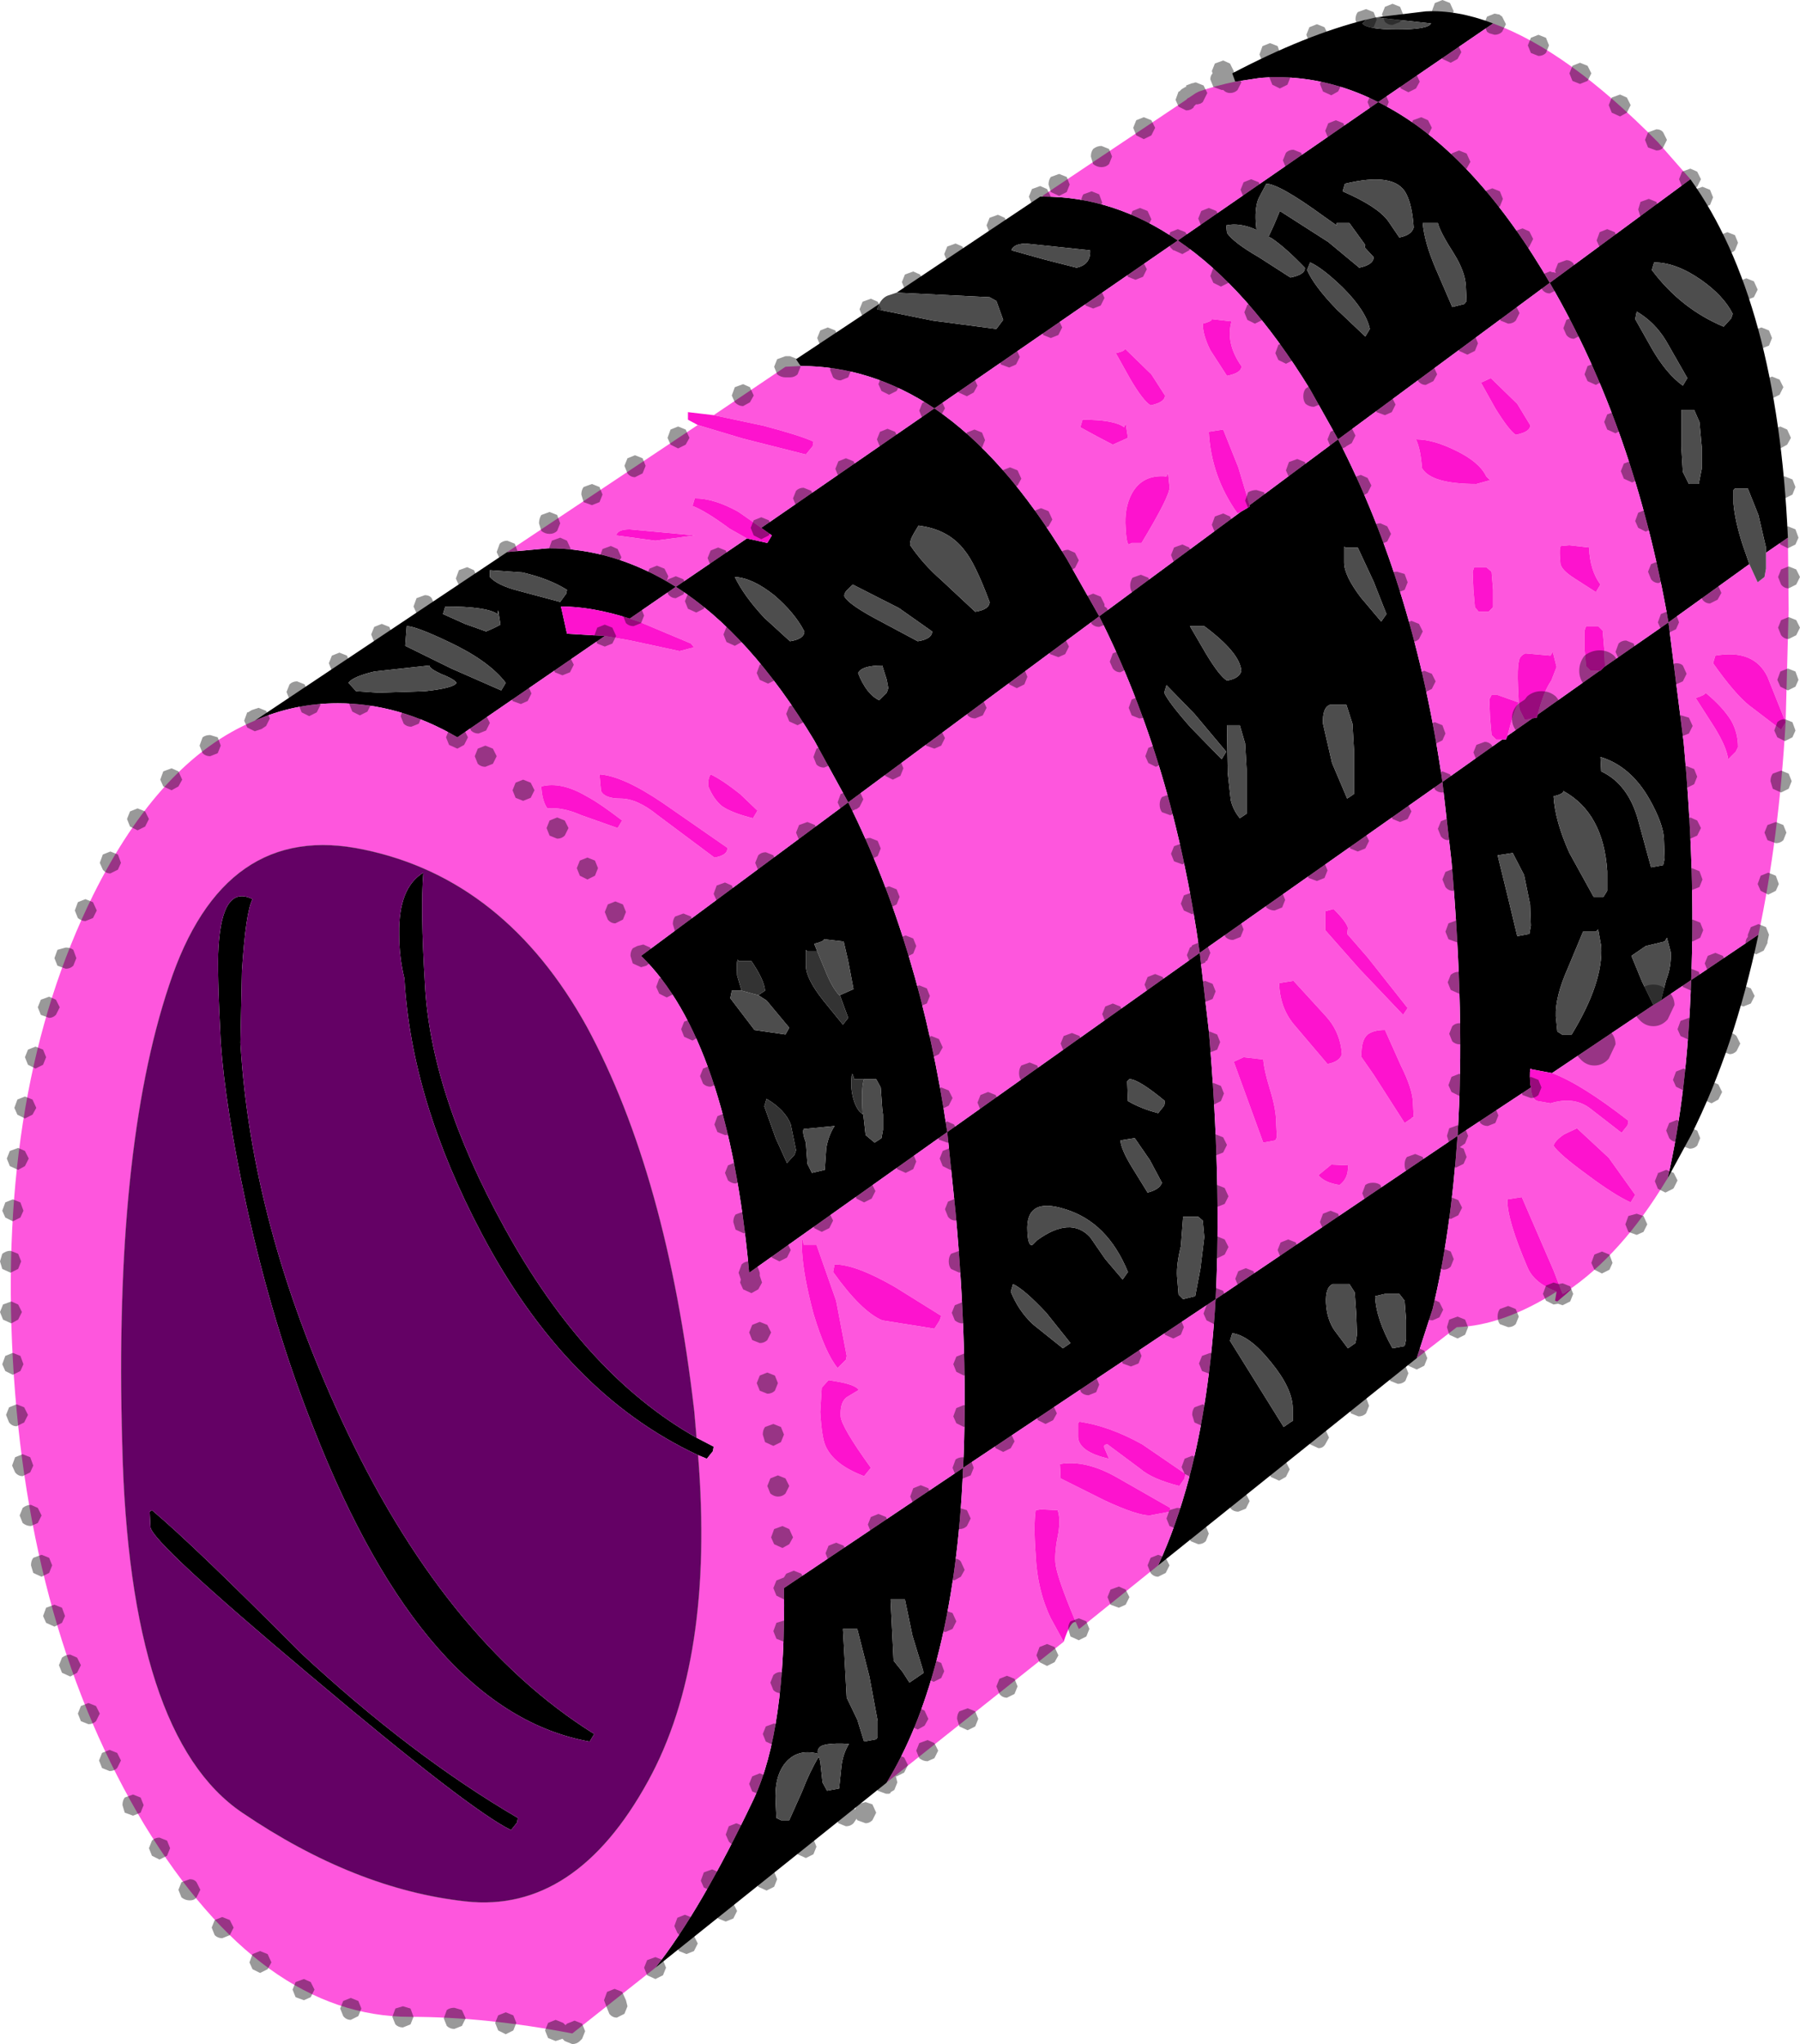 <?xml version="1.0" encoding="UTF-8" standalone="no"?>
<svg xmlns:xlink="http://www.w3.org/1999/xlink" height="135.15px" width="119.05px" xmlns="http://www.w3.org/2000/svg">
  <g transform="matrix(1.0, 0.0, 0.0, 1.0, -225.05, -329.25)">
    <path d="M249.8 373.65 Q248.35 374.0 248.1 374.4 L248.6 374.95 250.1 375.05 253.15 374.95 Q255.05 374.75 255.25 374.4 255.1 374.15 254.2 373.8 253.45 373.45 253.45 373.25 L249.8 373.65 M265.05 371.3 L255.3 378.0 Q251.45 375.75 247.4 375.75 244.5 375.75 241.9 376.9 L258.6 365.75 261.3 365.5 Q265.7 365.5 269.75 368.05 L266.7 370.15 Q264.2 369.35 262.15 369.35 L262.55 371.15 265.05 371.3 M268.4 459.35 Q271.4 455.55 274.9 448.2 277.05 443.6 276.9 434.25 L288.75 426.3 Q289.1 418.8 288.25 409.4 L287.7 404.1 274.6 413.4 Q273.2 398.05 267.45 392.45 L281.15 382.3 278.9 378.2 Q274.65 371.15 269.75 368.05 L274.45 364.85 275.8 365.15 276.1 364.65 275.4 364.15 286.85 356.25 Q282.65 353.45 278.0 353.45 L277.7 353.0 283.2 349.35 283.05 349.7 286.75 350.45 290.95 351.0 291.4 350.4 290.95 349.15 290.5 348.9 284.35 348.6 293.85 342.25 294.05 342.25 Q298.75 342.25 302.95 345.15 L286.85 356.25 Q291.5 359.4 295.6 366.2 L297.75 370.0 281.15 382.3 Q285.9 391.8 287.7 404.1 L304.4 392.25 Q302.65 379.7 297.75 370.0 L307.1 363.1 307.7 362.75 307.7 362.65 313.55 358.3 Q318.6 368.1 320.45 380.95 L324.4 378.15 324.65 378.15 324.75 377.9 326.4 376.75 326.7 376.7 326.75 376.5 330.85 373.6 330.9 373.6 331.15 373.35 335.4 370.4 336.4 378.3 Q337.2 386.95 336.9 394.05 L341.35 391.05 Q339.75 398.6 336.9 404.3 L335.35 407.15 Q336.65 401.5 336.9 394.05 L334.9 395.4 335.25 394.05 Q335.6 393.15 335.55 392.2 L335.3 391.25 335.15 391.5 333.9 391.8 332.95 392.45 333.65 394.15 334.4 395.7 327.7 400.2 326.35 399.95 326.3 399.9 Q326.2 399.9 326.25 400.9 L326.3 401.15 321.45 404.35 Q321.95 396.45 321.05 386.2 L320.45 380.95 304.4 392.25 305.0 397.4 Q305.85 407.3 305.45 415.15 L321.45 404.35 Q321.0 410.85 319.8 415.8 L318.75 419.05 301.65 432.75 Q302.85 430.15 303.7 426.95 305.05 421.85 305.45 415.15 L288.75 426.3 Q288.45 433.5 287.0 439.0 285.75 443.75 283.7 447.1 L283.65 447.15 268.4 459.35 M306.75 334.65 L306.55 334.1 Q311.4 331.55 315.4 330.55 L315.15 330.8 Q315.45 331.2 317.45 331.2 319.5 331.2 319.7 330.8 L316.05 330.4 319.35 330.0 Q321.45 329.9 323.8 330.8 L316.2 336.0 Q312.95 334.35 309.45 334.35 L309.2 334.35 308.4 334.4 306.75 334.65 M336.85 341.1 Q342.6 349.1 343.3 364.8 L341.85 365.8 341.85 365.45 341.35 363.3 340.65 361.55 339.8 361.55 339.7 361.65 339.7 362.55 Q339.8 363.7 340.3 365.25 L340.75 366.55 335.4 370.4 Q333.15 357.55 327.55 347.95 L313.55 358.3 311.7 355.0 Q307.6 348.3 302.95 345.15 L316.2 336.0 Q322.05 338.9 327.05 347.1 L327.55 347.95 336.85 341.1 M292.85 345.35 Q292.05 345.4 291.95 345.8 L294.1 346.4 296.25 346.95 Q297.2 346.75 297.15 345.8 L292.85 345.35 M258.2 374.9 L258.5 374.4 Q257.4 372.95 254.75 371.7 252.55 370.65 251.95 370.65 L251.85 371.95 254.9 373.45 258.2 374.9 M257.45 367.4 Q257.95 367.95 259.3 368.3 L262.1 369.05 262.5 368.5 262.55 368.25 Q261.35 367.5 259.6 367.1 L257.45 366.95 257.45 367.4 M254.5 369.35 L254.35 369.85 255.8 370.5 257.2 371.0 Q257.7 370.8 258.15 370.55 L258.0 369.6 257.95 369.85 Q257.25 369.35 254.5 369.35 M276.25 368.6 Q274.8 367.45 273.65 367.4 274.25 368.65 275.6 370.1 L277.3 371.65 Q278.25 371.5 278.25 371.0 277.6 369.75 276.25 368.6 M289.55 369.7 Q290.5 369.55 290.5 369.05 289.55 366.5 288.85 365.65 287.8 364.25 285.8 364.0 L285.5 364.5 Q285.2 365.0 285.25 365.3 286.1 366.55 287.3 367.6 L289.55 369.7 M333.3 349.85 L333.2 350.35 334.3 352.3 Q335.25 353.95 336.35 354.75 L336.65 354.25 335.25 351.8 Q334.5 350.55 333.3 349.85 M334.45 346.6 L334.3 347.1 Q336.2 349.65 339.05 350.85 L339.55 350.3 339.65 350.0 Q339.05 348.8 337.55 347.75 335.9 346.6 334.45 346.6 M302.2 374.55 L302.05 375.05 Q302.3 375.65 303.8 377.35 L305.85 379.45 306.15 378.95 304.05 376.45 302.2 374.55 M283.2 375.55 L283.7 375.05 283.8 374.75 283.7 374.2 283.4 373.25 Q282.05 373.25 281.8 373.75 282.35 375.15 283.2 375.55 M281.15 368.2 Q280.85 368.45 280.9 368.7 281.2 369.2 282.85 370.1 L285.75 371.65 Q286.7 371.5 286.7 371.0 L284.5 369.45 281.45 367.9 281.15 368.2 M313.45 344.0 L313.45 344.15 312.6 343.55 Q309.65 341.4 308.8 341.4 L308.3 342.35 Q308.05 342.9 308.1 343.9 L308.15 344.45 Q307.05 343.95 306.15 344.15 L306.2 344.65 Q306.65 345.3 308.3 346.25 L310.4 347.6 Q311.4 347.4 311.35 346.95 310.05 345.6 309.15 345.0 L308.95 344.9 309.3 344.15 309.7 343.2 312.9 345.25 314.95 346.95 Q315.9 346.75 315.9 346.25 L315.3 345.6 315.35 345.45 314.3 344.0 313.45 344.0 M314.0 341.4 L313.85 341.9 Q316.15 342.9 316.85 343.85 L317.6 344.95 Q318.4 344.8 318.55 344.3 318.45 342.8 318.05 342.05 317.3 340.6 314.0 341.4 M320.15 344.0 L319.15 344.0 Q319.25 345.25 320.0 347.0 L321.1 349.55 321.9 349.35 322.05 349.15 322.0 348.15 Q321.95 347.2 321.2 346.0 320.3 344.6 320.15 344.0 M315.35 351.5 L315.65 351.0 Q315.4 349.8 313.85 348.25 312.5 346.95 311.7 346.6 L311.5 347.1 Q311.95 348.15 313.45 349.7 L315.35 351.5 M316.75 369.85 L315.9 367.7 314.85 365.45 314.05 365.45 313.95 365.4 313.95 366.45 Q313.95 367.3 315.05 368.75 L316.4 370.35 316.75 369.85 M307.05 377.2 L306.2 377.2 306.25 380.35 306.45 382.15 Q306.6 382.8 307.05 383.35 L307.5 383.05 307.5 380.1 307.4 378.4 307.05 377.2 M307.15 373.6 Q307.05 372.4 304.7 370.65 L303.75 370.65 304.8 372.45 Q305.7 373.95 306.2 374.25 307.05 374.1 307.15 373.6 M314.1 375.85 L313.0 375.85 Q312.5 376.05 312.55 377.1 L313.15 379.7 314.15 382.05 314.6 381.75 314.6 378.8 314.5 377.1 314.1 375.85 M337.45 357.15 L337.1 356.35 336.25 356.35 336.25 358.8 336.35 360.45 336.75 361.25 337.4 361.25 337.6 360.25 337.6 358.8 337.45 357.15 M325.1 385.65 L324.1 385.8 324.8 388.65 325.4 391.15 326.2 391.0 326.3 390.45 326.25 389.05 325.85 387.1 325.1 385.65 M328.45 381.55 Q328.45 381.75 327.8 381.9 327.9 383.55 328.85 385.65 L330.45 388.55 331.1 388.55 331.35 388.15 331.35 386.85 Q331.1 383.0 328.45 381.55 M330.75 390.7 L330.6 390.85 329.75 390.85 328.75 393.25 Q327.9 395.15 327.95 396.45 L328.05 397.45 328.35 397.65 329.0 397.65 Q331.1 394.2 330.95 391.8 L330.75 390.7 M330.9 379.3 L330.95 380.25 Q332.75 381.1 333.4 383.5 L334.25 386.6 335.05 386.45 335.15 386.0 335.1 384.7 Q335.05 383.7 334.15 382.1 332.9 379.9 330.9 379.3 M314.65 414.7 L314.3 414.15 313.2 414.15 Q312.7 414.35 312.75 415.4 312.8 416.45 313.3 417.2 L314.2 418.4 314.7 418.05 314.8 417.5 314.75 416.1 314.65 414.7 M306.55 417.4 L306.4 417.9 309.95 423.6 310.45 423.25 310.55 423.2 310.55 422.3 Q310.5 421.0 309.1 419.3 307.7 417.55 306.55 417.4 M304.3 409.7 L303.3 409.7 303.15 411.65 Q302.85 412.85 302.9 413.65 L303.0 414.85 303.3 415.15 304.1 414.95 304.45 413.1 304.7 411.05 304.6 409.95 304.3 409.7 M318.05 416.55 L317.95 415.25 317.6 414.8 316.65 414.8 316.0 414.95 Q316.05 416.45 317.15 418.4 L317.95 418.25 318.05 417.8 318.05 416.55 M280.6 395.05 L281.5 394.65 281.15 392.8 280.85 391.5 279.55 391.35 Q279.55 391.5 278.9 391.65 L279.1 392.15 278.45 392.15 278.35 392.05 278.35 393.1 Q278.35 393.95 279.5 395.4 L280.8 397.0 281.15 396.55 280.6 395.05 M302.1 402.05 Q300.35 400.6 299.75 400.6 L299.6 400.75 299.65 402.05 Q300.5 402.55 301.65 402.85 L302.05 402.35 302.1 402.05 M274.1 394.75 L273.45 394.75 273.35 395.25 274.95 397.35 277.0 397.65 277.25 397.2 275.75 395.4 275.2 395.05 275.65 394.75 Q275.6 394.05 274.75 392.8 L273.9 392.8 273.85 392.7 Q273.75 392.75 273.8 393.75 L274.1 394.75 M282.2 400.6 L281.55 400.6 281.45 400.3 Q281.35 400.1 281.35 401.1 281.45 402.2 281.9 402.75 L282.15 402.95 282.3 404.3 282.9 404.8 283.35 404.5 283.45 403.95 283.45 403.05 283.45 402.95 283.4 402.55 283.3 401.15 283.0 400.6 282.2 400.6 M279.7 405.15 Q279.85 404.3 280.25 403.7 L278.2 403.9 Q278.1 404.15 278.35 404.8 L278.45 406.2 278.75 406.8 279.6 406.6 279.7 405.15 M277.6 405.6 L277.7 405.3 277.35 403.6 Q277.0 402.65 275.75 401.9 L275.6 402.4 276.35 404.5 277.1 406.15 277.6 405.6 M293.35 411.55 L293.65 411.25 Q295.85 409.65 297.15 411.05 L298.15 412.5 299.3 413.85 299.65 413.35 Q298.3 410.05 295.5 409.2 292.85 408.35 293.0 410.7 293.05 411.7 293.35 411.55 M295.85 418.05 L294.25 416.05 Q292.8 414.5 292.05 414.15 L291.9 414.65 Q292.4 415.9 293.35 416.8 L295.35 418.4 295.85 418.05 M299.9 406.4 L300.95 408.1 Q301.75 407.9 301.9 407.45 L301.1 405.95 300.1 404.5 299.15 404.65 Q299.2 405.25 299.9 406.4 M271.2 425.45 Q262.5 421.4 256.9 410.8 252.25 402.0 251.8 393.95 251.45 392.55 251.45 391.0 251.4 387.95 253.05 386.95 252.85 389.35 253.15 394.25 253.5 401.5 258.4 410.4 263.75 420.15 271.1 424.3 L272.25 424.9 272.2 425.2 271.8 425.7 271.2 425.45 M258.85 450.25 Q256.15 448.95 245.6 440.05 235.0 431.15 235.0 430.2 L234.95 429.2 235.1 429.1 Q237.95 431.5 244.9 438.5 252.2 445.3 259.3 449.45 L259.25 449.75 258.85 450.25 M264.05 444.4 Q253.15 442.45 245.8 423.7 243.1 416.95 241.35 408.95 239.95 402.45 239.65 398.15 239.4 393.3 239.5 391.9 239.75 387.7 241.75 388.7 241.3 389.55 241.05 393.45 L240.95 398.2 Q241.65 410.2 247.6 423.05 254.35 437.65 264.35 443.9 L264.05 444.4 M280.7 446.05 Q280.8 445.2 281.2 444.55 279.4 444.45 279.2 444.85 279.1 444.95 279.15 445.2 277.8 444.85 277.0 445.8 276.25 446.7 276.35 448.4 L276.4 449.45 276.7 449.6 277.25 449.6 278.1 447.7 Q278.6 446.4 279.2 445.4 L279.3 445.7 279.45 447.1 279.75 447.65 280.55 447.5 280.7 446.05 M280.8 436.95 L281.05 441.5 281.75 442.95 282.2 444.4 283.0 444.25 283.1 444.1 283.1 443.05 282.55 440.1 281.75 436.95 280.8 436.95 M285.4 437.4 L284.9 435.0 283.95 435.0 284.15 439.05 284.75 439.8 285.2 440.5 286.15 439.85 285.4 437.4" fill="#000000" fill-rule="evenodd" stroke="none"/>
    <path d="M241.9 376.9 Q244.5 375.75 247.4 375.75 251.45 375.75 255.3 378.0 L265.05 371.3 266.75 371.6 270.0 372.3 270.95 372.05 270.75 371.8 267.3 370.35 266.7 370.15 269.75 368.05 Q265.7 365.5 261.3 365.5 L258.6 365.75 271.2 357.35 274.2 358.25 278.35 359.3 278.8 358.75 278.85 358.45 Q278.0 358.05 275.55 357.4 L272.25 356.7 277.0 353.5 278.0 353.45 Q282.65 353.45 286.85 356.25 L275.4 364.15 273.9 363.1 Q272.3 362.2 271.0 362.2 L270.85 362.7 Q271.75 363.05 273.3 364.2 L274.45 364.85 269.75 368.05 Q274.65 371.15 278.9 378.2 L281.15 382.3 267.45 392.45 Q273.2 398.05 274.6 413.4 L287.7 404.1 288.25 409.4 Q289.1 418.8 288.75 426.3 L276.9 434.25 Q277.05 443.6 274.9 448.2 271.4 455.55 268.4 459.35 L262.9 463.7 Q257.2 462.6 252.2 462.6 242.35 462.6 234.6 449.9 226.9 437.1 225.9 419.15 224.9 401.2 231.2 388.45 235.65 379.5 241.9 376.9 M294.05 342.25 L294.0 342.2 303.5 335.85 303.6 335.75 303.7 335.7 304.15 335.4 304.35 335.3 Q305.5 334.9 306.75 334.65 L308.4 334.4 309.2 334.35 309.45 334.35 Q312.95 334.35 316.2 336.0 L323.8 330.8 Q328.75 332.6 334.7 338.65 L336.85 341.1 327.55 347.95 327.05 347.1 Q322.05 338.9 316.2 336.0 L302.95 345.15 Q298.75 342.25 294.05 342.25 M343.3 364.8 L343.35 369.55 343.15 377.0 Q342.7 384.7 341.35 391.05 L336.9 394.05 Q337.2 386.95 336.4 378.3 L335.4 370.4 331.15 373.35 331.2 373.3 331.15 372.15 331.05 370.95 330.75 370.65 329.95 370.65 329.85 370.95 329.85 372.15 329.95 373.3 330.25 373.6 330.85 373.6 326.75 376.5 Q327.15 374.95 327.65 374.25 L328.0 373.35 327.75 372.35 327.6 372.6 325.95 372.45 Q325.55 372.6 325.5 373.0 325.4 373.45 325.45 374.65 L325.5 375.7 324.1 375.2 323.7 375.2 323.55 375.5 323.6 376.7 323.7 377.85 324.0 378.15 324.4 378.15 320.45 380.95 Q318.6 368.1 313.55 358.3 L307.7 362.65 306.95 360.15 305.95 357.65 305.0 357.8 Q305.15 360.75 306.9 363.2 L307.1 363.1 297.75 370.0 Q302.65 379.7 304.4 392.25 L320.45 380.95 321.05 386.2 Q321.95 396.45 321.45 404.35 L326.3 401.15 Q326.35 401.95 326.75 402.05 L327.6 402.2 Q329.2 401.7 330.3 402.6 L332.3 404.15 332.7 403.65 332.75 403.35 Q329.6 400.9 327.7 400.2 L334.4 395.7 334.9 395.4 336.9 394.05 Q336.65 401.5 335.35 407.15 L335.25 407.3 Q332.3 412.2 328.65 414.65 L328.6 414.7 328.4 414.8 327.8 413.25 325.7 408.4 324.75 408.55 Q324.7 409.85 326.1 413.1 326.55 414.1 328.0 414.65 324.45 416.9 321.4 417.0 L318.75 419.05 319.8 415.8 Q321.0 410.85 321.45 404.35 L305.45 415.15 Q305.85 407.3 305.0 397.4 L304.4 392.25 287.7 404.1 Q285.9 391.8 281.15 382.3 L297.75 370.0 295.6 366.2 Q291.5 359.4 286.85 356.25 L302.95 345.15 Q307.6 348.3 311.7 355.0 L313.55 358.3 327.55 347.95 Q333.15 357.55 335.4 370.4 L340.75 366.55 341.3 367.75 341.75 367.4 341.85 366.85 341.85 365.8 343.3 364.8 M301.65 432.75 L296.5 436.9 296.4 436.95 296.2 436.5 295.85 435.65 Q294.9 433.3 294.85 432.55 294.8 431.8 295.05 430.6 295.2 429.65 295.0 429.1 L293.9 429.05 293.55 429.1 Q293.4 430.1 293.55 432.05 293.65 434.4 294.55 436.25 L295.4 437.8 283.7 447.1 Q285.75 443.75 287.0 439.0 288.45 433.5 288.75 426.3 L305.45 415.15 Q305.05 421.85 303.7 426.95 302.85 430.15 301.65 432.75 M299.45 352.3 Q299.5 352.45 298.85 352.6 L299.8 354.3 Q300.65 355.75 301.15 356.05 302.1 355.85 302.1 355.4 L301.2 354.0 299.45 352.3 M266.7 364.25 Q265.9 364.25 265.8 364.65 L268.4 365.0 271.0 364.65 266.7 364.25 M302.2 360.75 Q300.6 360.6 299.9 361.9 299.4 362.85 299.5 364.15 299.55 365.15 299.7 365.25 L299.9 365.15 300.55 365.15 Q302.45 362.0 302.4 361.45 L302.3 360.5 302.2 360.75 M299.5 357.25 L299.4 357.5 Q298.75 357.0 296.65 357.0 L296.5 357.5 297.6 358.1 298.65 358.65 299.65 358.2 299.5 357.25 M271.9 381.25 Q272.25 382.1 272.8 382.55 273.45 383.0 274.85 383.35 L275.15 382.85 274.0 381.75 Q272.8 380.8 272.05 380.45 271.85 380.75 271.9 381.25 M264.7 380.45 L264.8 381.55 Q265.05 382.05 266.1 382.05 267.2 382.05 268.55 383.15 L272.3 385.95 Q273.2 385.8 273.15 385.3 L268.9 382.35 Q266.25 380.55 264.7 380.45 M260.85 381.25 Q260.9 382.2 261.25 382.7 262.25 382.6 263.5 383.15 L265.9 384.0 266.2 383.5 Q264.7 382.35 263.85 381.9 262.15 380.9 260.85 381.25 M305.2 350.35 Q305.2 350.5 304.6 350.65 304.6 351.4 305.1 352.4 L306.2 354.1 Q307.2 353.9 307.15 353.45 306.1 351.95 306.5 350.5 L305.2 350.35 M322.7 361.25 L323.6 361.0 323.35 360.75 Q322.9 359.8 321.35 359.05 319.85 358.3 318.7 358.3 319.0 358.9 319.1 360.2 319.7 361.25 322.7 361.25 M325.3 358.0 Q326.3 357.8 326.25 357.35 L325.4 355.95 323.65 354.25 323.0 354.55 323.95 356.25 Q324.85 357.7 325.3 358.0 M323.35 366.75 L322.55 366.75 322.45 367.05 322.5 368.25 322.6 369.4 322.85 369.7 323.5 369.7 323.8 369.4 323.8 368.25 323.7 367.05 323.35 366.75 M328.85 365.3 L328.3 365.35 Q328.15 365.4 328.25 366.45 328.25 366.9 329.2 367.5 L330.6 368.4 330.9 367.9 Q330.2 366.95 330.15 365.45 L328.85 365.3 M324.75 377.9 Q325.2 376.15 325.5 375.7 L325.55 376.15 325.9 376.85 326.4 376.75 324.75 377.9 M343.15 377.0 L341.95 374.0 Q341.05 372.15 338.5 372.6 L338.35 373.1 Q339.8 375.15 340.75 375.9 L342.85 377.5 343.15 377.0 M339.55 376.9 Q339.0 376.0 337.85 375.05 337.85 375.2 337.2 375.4 L338.45 377.35 Q339.25 378.65 339.35 379.45 L339.85 378.95 340.0 378.65 Q340.0 377.7 339.55 376.9 M310.6 396.95 L312.85 399.6 Q313.65 399.45 313.8 398.95 313.7 397.5 312.75 396.45 L310.6 394.1 309.65 394.25 Q309.7 395.85 310.6 396.95 M307.3 399.15 L306.65 399.45 308.6 404.8 309.4 404.65 309.5 404.45 309.45 403.45 Q309.45 402.6 309.05 401.3 308.65 400.0 308.6 399.3 L307.3 399.15 M317.7 399.7 L316.65 397.35 Q315.9 397.35 315.5 397.65 315.05 398.05 315.1 399.15 L315.9 400.3 317.95 403.5 318.4 403.2 Q318.5 403.05 318.55 403.15 L318.5 402.2 Q318.5 401.3 317.7 399.7 M317.85 396.35 L318.15 395.9 315.5 392.55 314.15 391.0 314.2 390.6 Q314.1 390.2 313.25 389.35 L312.7 389.5 312.7 390.75 314.95 393.3 317.85 396.35 M331.45 405.8 L329.35 403.85 328.5 404.25 Q327.9 404.65 327.8 405.0 328.15 405.55 330.0 406.9 331.8 408.25 332.9 408.75 L333.2 408.25 331.45 405.8 M314.2 406.3 L313.1 406.25 312.25 406.95 Q312.65 407.45 313.65 407.6 314.25 407.15 314.2 406.3 M303.05 427.5 L303.4 427.0 303.45 426.7 300.6 424.75 Q298.45 423.55 296.45 423.25 L296.35 423.35 296.35 424.25 Q296.4 425.25 298.4 425.7 L298.1 425.0 Q298.0 424.75 298.3 424.75 L300.45 426.35 Q301.25 427.05 303.05 427.5 M280.25 412.85 L280.15 413.35 Q282.0 415.95 283.4 416.55 L286.85 417.1 287.2 416.55 287.3 416.25 284.25 414.35 Q281.65 412.85 280.25 412.85 M278.15 411.25 Q278.05 411.05 278.1 412.05 278.2 413.65 278.85 416.1 279.65 418.75 280.45 419.7 L281.0 419.15 281.05 418.9 280.35 415.25 279.05 411.55 278.2 411.55 278.15 411.25 M271.1 424.3 L270.95 422.55 Q269.15 406.95 263.85 397.15 258.45 387.4 249.15 385.45 239.85 383.45 236.25 394.4 232.6 405.3 233.15 424.7 233.6 444.05 241.1 449.1 248.55 454.15 255.85 454.95 263.1 455.75 267.9 447.0 272.3 439.0 271.2 425.45 L271.8 425.7 272.2 425.2 272.25 424.9 271.1 424.3 M281.85 421.15 Q281.65 420.85 280.7 420.65 L279.85 420.5 279.4 421.0 279.3 422.6 Q279.4 424.3 279.65 424.85 280.2 426.1 282.2 426.85 L282.65 426.3 Q280.7 423.6 280.65 422.9 280.6 421.9 281.1 421.6 L281.85 421.15 M301.1 429.45 L302.4 429.2 302.45 428.95 298.95 426.95 Q296.85 425.75 295.15 426.05 L295.2 427.0 298.1 428.45 Q300.25 429.45 301.1 429.45" fill="#fe56dd" fill-rule="evenodd" stroke="none"/>
    <path d="M249.8 373.65 L253.45 373.25 Q253.45 373.45 254.2 373.8 255.1 374.15 255.25 374.4 255.05 374.75 253.15 374.95 L250.1 375.05 248.6 374.95 248.1 374.4 Q248.35 374.0 249.8 373.65 M284.35 348.6 L290.5 348.9 290.95 349.15 291.4 350.4 290.95 351.0 286.75 350.45 283.05 349.7 283.2 349.35 Q283.4 348.95 283.75 348.8 L284.35 348.6 M315.4 330.55 L316.05 330.4 319.7 330.8 Q319.5 331.2 317.45 331.2 315.45 331.2 315.15 330.8 L315.4 330.55 M292.85 345.35 L297.15 345.8 Q297.2 346.75 296.25 346.95 L294.1 346.4 291.95 345.8 Q292.05 345.4 292.85 345.35 M276.25 368.6 Q277.6 369.75 278.25 371.0 278.25 371.5 277.3 371.65 L275.6 370.1 Q274.25 368.65 273.65 367.4 274.8 367.45 276.25 368.6 M254.5 369.35 Q257.25 369.35 257.95 369.85 L258.0 369.6 258.15 370.55 Q257.7 370.8 257.2 371.0 L255.8 370.5 254.35 369.85 254.5 369.35 M257.45 367.4 L257.45 366.95 259.6 367.1 Q261.35 367.5 262.55 368.25 L262.5 368.5 262.1 369.05 259.3 368.3 Q257.95 367.95 257.45 367.4 M258.2 374.9 L254.9 373.45 251.85 371.95 251.95 370.65 Q252.55 370.65 254.75 371.7 257.4 372.95 258.5 374.4 L258.2 374.9 M289.55 369.7 L287.3 367.6 Q286.1 366.55 285.25 365.3 285.2 365.0 285.5 364.5 L285.8 364.0 Q287.8 364.25 288.85 365.65 289.55 366.5 290.5 369.05 290.5 369.55 289.55 369.7 M281.15 368.2 L281.45 367.9 284.5 369.45 286.7 371.0 Q286.7 371.5 285.75 371.65 L282.85 370.1 Q281.2 369.2 280.9 368.7 280.85 368.45 281.15 368.2 M283.2 375.55 Q282.35 375.15 281.8 373.75 282.05 373.25 283.4 373.25 L283.7 374.2 283.8 374.75 283.7 375.05 283.2 375.55 M302.2 374.55 L304.05 376.45 306.15 378.95 305.85 379.45 303.8 377.35 Q302.3 375.65 302.05 375.05 L302.2 374.55 M334.45 346.6 Q335.9 346.6 337.55 347.75 339.05 348.8 339.65 350.0 L339.55 350.3 339.05 350.85 Q336.2 349.65 334.3 347.1 L334.45 346.6 M333.3 349.85 Q334.5 350.55 335.25 351.8 L336.65 354.25 336.35 354.75 Q335.25 353.95 334.3 352.3 L333.2 350.35 333.3 349.85 M314.0 341.4 Q317.3 340.6 318.05 342.05 318.45 342.8 318.55 344.3 318.4 344.8 317.6 344.95 L316.85 343.85 Q316.15 342.9 313.85 341.9 L314.0 341.4 M313.45 344.0 L314.3 344.0 315.35 345.45 315.3 345.6 315.9 346.25 Q315.9 346.75 314.95 346.95 L312.9 345.25 309.7 343.2 309.3 344.15 308.95 344.9 309.15 345.0 Q310.05 345.6 311.35 346.95 311.4 347.4 310.4 347.6 L308.3 346.25 Q306.65 345.3 306.2 344.65 L306.15 344.15 Q307.05 343.95 308.15 344.45 L308.1 343.9 Q308.05 342.9 308.3 342.35 L308.8 341.4 Q309.65 341.4 312.6 343.55 L313.45 344.15 313.45 344.0 M315.35 351.5 L313.45 349.7 Q311.95 348.15 311.5 347.1 L311.7 346.6 Q312.5 346.95 313.85 348.25 315.4 349.8 315.65 351.0 L315.35 351.5 M320.15 344.0 Q320.3 344.6 321.2 346.0 321.95 347.2 322.0 348.15 L322.05 349.15 321.9 349.35 321.1 349.55 320.0 347.0 Q319.25 345.25 319.15 344.0 L320.15 344.0 M316.75 369.85 L316.4 370.35 315.05 368.75 Q313.95 367.3 313.95 366.45 L313.95 365.4 314.05 365.45 314.85 365.45 315.9 367.7 316.75 369.85 M340.75 366.55 L340.3 365.25 Q339.8 363.7 339.7 362.55 L339.7 361.65 339.8 361.55 340.65 361.55 341.35 363.3 341.85 365.45 341.85 365.8 341.85 366.85 341.75 367.4 341.3 367.75 340.75 366.55 M334.4 395.7 L333.65 394.15 332.95 392.45 333.9 391.8 335.15 391.5 335.3 391.25 335.55 392.2 Q335.6 393.15 335.25 394.05 L334.9 395.4 334.4 395.7 M314.1 375.85 L314.5 377.1 314.6 378.8 314.6 381.75 314.15 382.05 313.15 379.7 312.55 377.1 Q312.5 376.05 313.0 375.85 L314.1 375.85 M307.15 373.6 Q307.05 374.1 306.2 374.25 305.7 373.95 304.8 372.45 L303.75 370.65 304.7 370.65 Q307.05 372.4 307.15 373.6 M307.05 377.2 L307.4 378.4 307.5 380.1 307.5 383.05 307.05 383.35 Q306.6 382.8 306.45 382.15 L306.25 380.35 306.2 377.2 307.05 377.2 M328.45 381.55 Q331.1 383.0 331.35 386.85 L331.35 388.15 331.1 388.55 330.45 388.55 328.85 385.65 Q327.9 383.55 327.8 381.9 328.45 381.75 328.45 381.55 M325.1 385.65 L325.85 387.1 326.25 389.05 326.3 390.45 326.2 391.0 325.4 391.15 324.8 388.65 324.1 385.8 325.1 385.65 M337.45 357.15 L337.6 358.8 337.6 360.25 337.4 361.25 336.75 361.25 336.35 360.45 336.25 358.8 336.25 356.35 337.1 356.35 337.45 357.15 M330.9 379.3 Q332.9 379.9 334.15 382.1 335.05 383.7 335.1 384.7 L335.15 386.0 335.05 386.45 334.25 386.6 333.4 383.5 Q332.75 381.1 330.95 380.25 L330.9 379.3 M330.75 390.7 L330.95 391.8 Q331.1 394.2 329.0 397.65 L328.35 397.65 328.05 397.45 327.95 396.45 Q327.9 395.15 328.75 393.25 L329.75 390.85 330.6 390.85 330.75 390.7 M304.3 409.7 L304.6 409.95 304.7 411.05 304.45 413.1 304.1 414.95 303.3 415.15 303.0 414.85 302.9 413.65 Q302.85 412.85 303.15 411.65 L303.3 409.7 304.3 409.7 M306.55 417.4 Q307.7 417.55 309.1 419.3 310.5 421.0 310.55 422.3 L310.55 423.2 310.45 423.25 309.95 423.6 306.4 417.9 306.55 417.4 M314.65 414.7 L314.75 416.1 314.8 417.5 314.7 418.05 314.2 418.4 313.3 417.2 Q312.8 416.45 312.75 415.4 312.7 414.35 313.2 414.15 L314.3 414.15 314.65 414.7 M318.05 416.55 L318.05 417.8 317.95 418.25 317.15 418.4 Q316.05 416.45 316.0 414.95 L316.65 414.8 317.6 414.8 317.95 415.25 318.05 416.55 M302.1 402.05 L302.05 402.35 301.65 402.85 Q300.5 402.55 299.65 402.05 L299.6 400.75 299.75 400.6 Q300.35 400.6 302.1 402.05 M279.1 392.15 L278.9 391.65 Q279.55 391.5 279.55 391.35 L280.85 391.5 281.15 392.8 281.5 394.65 280.6 395.05 280.55 395.05 Q280.05 394.5 279.6 393.35 L279.1 392.15 M275.2 395.05 L275.75 395.4 277.25 397.2 277.0 397.65 274.95 397.35 273.35 395.25 273.45 394.75 274.1 394.75 275.2 395.05 M282.2 400.6 L283.0 400.6 283.3 401.15 283.4 402.55 283.45 402.95 283.45 403.05 283.45 403.95 283.35 404.5 282.9 404.8 282.3 404.3 282.15 402.95 282.1 402.8 Q282.0 401.1 282.2 400.6 M279.7 405.15 L279.6 406.6 278.75 406.8 278.45 406.2 278.35 404.8 Q278.1 404.15 278.2 403.9 L280.25 403.7 Q279.85 404.3 279.7 405.15 M299.9 406.4 Q299.2 405.25 299.15 404.65 L300.1 404.5 301.1 405.95 301.9 407.45 Q301.75 407.9 300.95 408.1 L299.9 406.4 M295.85 418.05 L295.35 418.4 293.35 416.8 Q292.4 415.9 291.9 414.65 L292.05 414.15 Q292.8 414.5 294.25 416.05 L295.85 418.05 M293.35 411.55 Q293.05 411.7 293.0 410.7 292.85 408.35 295.5 409.2 298.3 410.05 299.65 413.35 L299.3 413.85 298.15 412.5 297.15 411.05 Q295.85 409.65 293.65 411.25 L293.35 411.55 M285.4 437.4 L286.15 439.85 285.2 440.5 284.75 439.8 284.15 439.05 283.95 435.0 284.9 435.0 285.4 437.4 M280.8 436.95 L281.75 436.95 282.55 440.1 283.1 443.05 283.1 444.1 283.0 444.25 282.2 444.4 281.75 442.95 281.05 441.5 280.8 436.95 M280.7 446.05 L280.55 447.5 279.75 447.65 279.45 447.1 279.3 445.7 279.2 445.4 Q278.6 446.4 278.1 447.7 L277.25 449.6 276.7 449.6 276.4 449.45 276.35 448.4 Q276.25 446.7 277.0 445.8 277.8 444.85 279.15 445.2 279.1 444.95 279.2 444.85 279.4 444.45 281.2 444.55 280.8 445.2 280.7 446.05" fill="#4d4d4d" fill-rule="evenodd" stroke="none"/>
    <path d="M265.05 371.3 L262.55 371.15 262.15 369.35 Q264.2 369.35 266.7 370.15 L267.3 370.35 270.75 371.8 270.95 372.05 270.0 372.3 266.75 371.6 265.05 371.3 M274.45 364.85 L273.3 364.2 Q271.75 363.05 270.85 362.7 L271.0 362.2 Q272.3 362.2 273.9 363.1 L275.4 364.15 276.1 364.65 275.8 365.15 274.45 364.85 M272.25 356.7 L275.55 357.4 Q278.0 358.05 278.85 358.45 L278.8 358.75 278.35 359.3 274.2 358.25 271.2 357.35 270.55 357.0 270.55 356.5 272.25 356.7 M328.65 414.65 Q329.55 414.05 328.05 415.3 L327.9 415.25 328.0 414.65 Q326.55 414.1 326.1 413.1 324.7 409.85 324.75 408.55 L325.7 408.4 327.8 413.25 328.4 414.8 328.6 414.7 328.65 414.65 M296.2 436.5 Q295.85 436.4 295.4 437.8 L294.55 436.25 Q293.65 434.4 293.55 432.05 293.4 430.1 293.55 429.1 L293.9 429.05 295.0 429.1 Q295.2 429.65 295.05 430.6 294.8 431.8 294.85 432.55 294.9 433.3 295.85 435.65 L296.2 436.5 M299.45 352.3 L301.2 354.0 302.1 355.4 Q302.1 355.85 301.15 356.05 300.65 355.75 299.8 354.3 L298.85 352.6 Q299.5 352.45 299.45 352.3 M266.7 364.25 L271.0 364.65 268.4 365.0 265.8 364.65 Q265.9 364.25 266.7 364.25 M260.85 381.25 Q262.15 380.9 263.85 381.9 264.7 382.35 266.2 383.5 L265.9 384.0 263.5 383.15 Q262.25 382.6 261.25 382.7 260.9 382.2 260.85 381.25 M264.7 380.45 Q266.25 380.55 268.9 382.35 L273.15 385.3 Q273.2 385.8 272.3 385.95 L268.55 383.15 Q267.2 382.05 266.1 382.05 265.05 382.05 264.8 381.55 L264.7 380.45 M271.9 381.25 Q271.85 380.75 272.05 380.45 272.8 380.8 274.0 381.75 L275.15 382.85 274.85 383.35 Q273.45 383.0 272.8 382.55 272.25 382.1 271.9 381.25 M299.5 357.25 L299.65 358.2 298.65 358.65 297.6 358.1 296.5 357.5 296.65 357.0 Q298.75 357.0 299.4 357.5 L299.5 357.25 M302.2 360.75 L302.3 360.5 302.4 361.45 Q302.45 362.0 300.55 365.15 L299.9 365.15 299.7 365.25 Q299.55 365.15 299.5 364.15 299.4 362.85 299.9 361.9 300.6 360.6 302.2 360.75 M305.2 350.35 L306.5 350.5 Q306.1 351.95 307.15 353.45 307.2 353.9 306.2 354.1 L305.1 352.4 Q304.6 351.4 304.6 350.65 305.2 350.5 305.2 350.35 M325.3 358.0 Q324.85 357.7 323.95 356.25 L323.0 354.55 323.65 354.25 325.4 355.95 326.25 357.35 Q326.3 357.8 325.3 358.0 M322.7 361.25 Q319.7 361.25 319.1 360.2 319.0 358.9 318.7 358.3 319.85 358.3 321.35 359.05 322.9 359.8 323.35 360.75 L323.6 361.0 322.7 361.25 M328.85 365.3 L330.15 365.45 Q330.2 366.95 330.9 367.9 L330.6 368.4 329.2 367.5 Q328.25 366.9 328.25 366.45 328.15 365.4 328.3 365.35 L328.85 365.3 M323.35 366.75 L323.7 367.05 323.8 368.25 323.8 369.4 323.5 369.7 322.85 369.7 322.6 369.4 322.5 368.25 322.45 367.05 322.55 366.75 323.35 366.75 M307.1 363.1 L306.9 363.2 Q305.15 360.75 305.0 357.8 L305.95 357.65 306.95 360.15 307.7 362.65 307.7 362.75 307.1 363.1 M324.4 378.15 L324.0 378.15 323.7 377.85 323.6 376.7 323.55 375.5 323.7 375.2 324.1 375.2 325.5 375.7 325.45 374.65 Q325.4 373.45 325.5 373.0 325.55 372.6 325.95 372.45 L327.6 372.6 327.75 372.35 328.0 373.35 327.65 374.25 Q327.15 374.95 326.75 376.5 L326.7 376.7 326.4 376.75 325.9 376.85 325.55 376.15 325.5 375.7 Q325.2 376.15 324.75 377.9 L324.65 378.15 324.4 378.15 M330.85 373.6 L330.25 373.6 329.95 373.3 329.85 372.15 329.85 370.95 329.95 370.65 330.75 370.65 331.05 370.95 331.15 372.15 331.2 373.3 331.15 373.35 330.9 373.6 330.85 373.6 M326.3 401.15 L326.25 400.9 Q326.2 399.9 326.3 399.9 L326.35 399.95 327.7 400.2 Q329.6 400.9 332.75 403.35 L332.7 403.65 332.3 404.15 330.3 402.6 Q329.2 401.7 327.6 402.2 L326.75 402.05 Q326.35 401.95 326.3 401.15 M339.55 376.9 Q340.0 377.7 340.0 378.65 L339.85 378.95 339.35 379.45 Q339.25 378.65 338.45 377.35 L337.2 375.4 Q337.85 375.2 337.85 375.05 339.0 376.0 339.55 376.9 M343.15 377.0 L342.85 377.5 340.75 375.9 Q339.8 375.15 338.35 373.1 L338.5 372.6 Q341.05 372.15 341.95 374.0 L343.15 377.0 M331.45 405.8 L333.2 408.25 332.9 408.75 Q331.8 408.25 330.0 406.9 328.15 405.55 327.8 405.0 327.9 404.65 328.5 404.25 L329.35 403.85 331.45 405.8 M317.85 396.35 L314.95 393.3 312.7 390.75 312.7 389.5 313.25 389.35 Q314.1 390.2 314.2 390.6 L314.15 391.0 315.5 392.55 318.15 395.9 317.85 396.35 M317.7 399.7 Q318.5 401.3 318.5 402.2 L318.55 403.15 Q318.5 403.05 318.4 403.2 L317.95 403.5 315.9 400.3 315.1 399.15 Q315.05 398.05 315.5 397.65 315.9 397.35 316.65 397.35 L317.7 399.7 M307.3 399.15 L308.6 399.3 Q308.65 400.0 309.05 401.3 309.45 402.6 309.45 403.45 L309.5 404.45 309.4 404.65 308.6 404.8 306.65 399.45 307.3 399.15 M310.6 396.95 Q309.7 395.85 309.65 394.25 L310.6 394.1 312.75 396.45 Q313.7 397.5 313.8 398.95 313.65 399.45 312.85 399.6 L310.6 396.95 M314.2 406.3 Q314.25 407.15 313.65 407.6 312.65 407.45 312.25 406.95 L313.1 406.25 314.2 406.3 M303.05 427.5 Q301.25 427.05 300.45 426.35 L298.3 424.75 Q298.0 424.75 298.1 425.0 L298.4 425.7 Q296.4 425.25 296.35 424.25 L296.35 423.35 296.45 423.25 Q298.45 423.55 300.6 424.75 L303.45 426.7 303.4 427.0 303.05 427.5 M278.15 411.25 L278.2 411.55 279.05 411.55 280.35 415.25 281.05 418.9 281.0 419.15 280.45 419.7 Q279.65 418.75 278.85 416.1 278.2 413.65 278.1 412.05 278.05 411.05 278.15 411.25 M280.25 412.85 Q281.65 412.85 284.25 414.35 L287.3 416.25 287.2 416.55 286.85 417.1 283.4 416.55 Q282.0 415.95 280.15 413.35 L280.25 412.85 M301.1 429.45 Q300.25 429.45 298.1 428.45 L295.2 427.0 295.15 426.05 Q296.85 425.75 298.95 426.95 L302.45 428.95 302.4 429.2 301.1 429.45 M281.85 421.15 L281.1 421.6 Q280.6 421.9 280.65 422.9 280.7 423.6 282.65 426.3 L282.2 426.85 Q280.2 426.1 279.65 424.85 279.4 424.3 279.3 422.6 L279.4 421.0 279.85 420.5 280.7 420.65 Q281.65 420.85 281.85 421.15" fill="#fd13ce" fill-rule="evenodd" stroke="none"/>
    <path d="M280.6 395.05 L281.15 396.55 280.8 397.0 279.5 395.4 Q278.35 393.95 278.35 393.1 L278.35 392.05 278.45 392.15 279.1 392.15 279.6 393.35 Q280.05 394.5 280.55 395.05 L280.6 395.05 M274.1 394.75 L273.8 393.75 Q273.75 392.75 273.85 392.7 L273.9 392.8 274.75 392.8 Q275.6 394.05 275.65 394.75 L275.2 395.05 274.1 394.75 M282.15 402.95 L281.9 402.75 Q281.45 402.2 281.35 401.1 281.35 400.1 281.45 400.3 L281.55 400.6 282.2 400.6 Q282.0 401.1 282.1 402.8 L282.15 402.95 M277.6 405.6 L277.1 406.15 276.35 404.5 275.6 402.4 275.75 401.9 Q277.0 402.65 277.35 403.6 L277.7 405.3 277.6 405.6" fill="#333333" fill-rule="evenodd" stroke="none"/>
    <path d="M271.1 424.3 Q263.75 420.15 258.4 410.4 253.5 401.5 253.15 394.25 252.85 389.35 253.05 386.95 251.4 387.95 251.45 391.0 251.45 392.55 251.8 393.95 252.25 402.0 256.9 410.8 262.5 421.4 271.2 425.45 272.3 439.0 267.9 447.0 263.1 455.75 255.85 454.95 248.55 454.15 241.1 449.1 233.6 444.05 233.15 424.7 232.6 405.3 236.25 394.4 239.85 383.45 249.15 385.45 258.45 387.4 263.85 397.15 269.15 406.95 270.95 422.55 L271.1 424.3 M264.05 444.4 L264.35 443.9 Q254.35 437.65 247.6 423.05 241.65 410.2 240.95 398.2 L241.05 393.45 Q241.3 389.55 241.75 388.7 239.75 387.7 239.5 391.9 239.4 393.3 239.65 398.15 239.95 402.45 241.35 408.95 243.1 416.95 245.8 423.7 253.15 442.45 264.05 444.4 M258.85 450.25 L259.25 449.75 259.3 449.45 Q252.2 445.3 244.9 438.5 237.95 431.5 235.1 429.1 L234.95 429.2 235.0 430.2 Q235.0 431.15 245.6 440.05 256.15 448.95 258.85 450.25" fill="#640165" fill-rule="evenodd" stroke="none"/>
    <path d="M271.1 424.3 L270.95 422.55 Q269.15 406.95 263.85 397.15 258.45 387.4 249.15 385.45 239.85 383.45 236.25 394.4 232.6 405.3 233.15 424.7 233.6 444.05 241.1 449.1 248.55 454.15 255.85 454.95 263.1 455.75 267.9 447.0 272.3 439.0 271.2 425.45" fill="none" stroke="#000000" stroke-linecap="round" stroke-linejoin="round" stroke-opacity="0.4" stroke-width="0.05"/>
    <path d="M235.85 380.25 L236.4 380.05 236.85 380.25 237.1 380.8 236.85 381.25 236.4 381.5 235.85 381.25 235.65 380.8 235.85 380.25 M232.35 385.55 L232.85 385.75 233.05 386.3 232.85 386.75 232.35 387.0 Q232.05 387.0 231.85 386.75 L231.65 386.3 231.85 385.75 232.35 385.55 M234.9 383.4 L234.65 383.9 234.15 384.15 233.65 383.9 233.45 383.4 233.65 382.9 234.15 382.7 234.65 382.9 234.9 383.4 M249.8 370.7 L250.3 370.5 250.8 370.7 251.0 371.2 250.8 371.7 250.3 371.95 249.8 371.7 249.6 371.2 249.8 370.7 M248.0 372.6 L248.2 373.1 248.0 373.6 247.5 373.85 247.0 373.6 246.8 373.1 247.0 372.6 247.5 372.4 248.0 372.6 M245.4 375.0 L245.4 375.2 245.5 375.15 246.0 375.35 246.25 375.85 246.0 376.35 245.5 376.6 245.0 376.35 244.8 375.85 244.85 375.7 244.7 375.7 Q244.4 375.7 244.2 375.5 L244.0 375.0 244.2 374.5 Q244.4 374.3 244.7 374.3 L245.2 374.5 245.4 375.0 M249.35 375.3 L249.6 375.8 249.35 376.3 248.85 376.55 248.35 376.3 248.15 375.8 248.35 375.3 248.85 375.1 249.35 375.3 M238.95 377.85 L239.45 378.0 239.65 378.55 239.45 379.05 238.95 379.25 Q238.65 379.25 238.45 379.05 L238.25 378.55 238.45 378.0 Q238.65 377.85 238.95 377.85 M241.7 376.2 L242.15 376.05 242.65 376.25 242.9 376.75 242.65 377.25 242.35 377.45 241.9 377.6 241.4 377.35 241.2 376.9 241.4 376.35 241.45 376.35 241.7 376.2 M300.2 337.2 L300.7 337.0 301.2 337.2 301.45 337.7 301.2 338.2 300.7 338.45 300.2 338.2 300.0 337.7 300.2 337.2 M288.7 345.55 L288.95 346.05 288.7 346.55 288.25 346.75 287.7 346.55 287.5 346.05 287.7 345.55 288.25 345.35 288.7 345.55 M282.1 349.2 L282.65 349.0 283.1 349.2 283.35 349.7 283.1 350.2 282.65 350.45 282.1 350.2 281.9 349.7 282.1 349.2 M279.3 351.1 L279.8 350.9 280.3 351.1 280.5 351.6 280.3 352.1 Q280.1 352.3 279.8 352.3 L279.3 352.1 279.1 351.6 279.3 351.1 M277.0 352.8 L277.15 352.8 277.3 352.8 277.8 353.0 278.0 353.5 277.8 354.0 Q277.6 354.2 277.3 354.2 L277.15 354.2 277.0 354.2 Q276.7 354.2 276.45 354.0 L276.25 353.5 276.45 353.0 277.0 352.8 M281.15 353.15 L281.35 353.7 281.15 354.2 280.65 354.4 Q280.35 354.4 280.15 354.2 L279.95 353.7 280.15 353.15 Q280.35 353.0 280.65 353.0 L281.15 353.15 M285.45 347.2 L285.9 347.4 286.15 347.9 285.9 348.4 Q285.75 348.6 285.45 348.6 L284.9 348.4 284.7 347.9 284.9 347.4 285.45 347.2 M297.35 339.1 Q297.6 338.9 297.9 338.9 L298.4 339.1 298.6 339.6 298.4 340.1 Q298.2 340.3 297.9 340.3 297.6 340.3 297.35 340.1 L297.2 339.6 Q297.2 339.3 297.35 339.1 M296.7 342.1 L297.25 341.9 297.75 342.1 297.95 342.65 297.75 343.1 297.25 343.35 296.7 343.1 296.55 342.65 Q296.55 342.35 296.7 342.1 M300.95 343.2 L301.2 343.75 300.95 344.25 300.45 344.45 Q300.15 344.45 299.95 344.25 L299.75 343.75 299.95 343.2 300.45 343.0 300.95 343.2 M302.45 344.6 L302.95 344.4 303.45 344.6 303.5 344.7 303.7 344.8 303.95 345.35 303.7 345.8 303.25 346.05 302.7 345.8 302.65 345.8 302.45 345.6 302.25 345.15 302.45 344.6 M294.55 340.95 L295.1 340.75 295.6 340.95 295.8 341.45 295.6 341.95 295.1 342.2 294.55 341.95 294.4 341.45 Q294.4 341.15 294.55 340.95 M294.3 341.75 L294.55 342.25 294.3 342.75 293.85 343.0 293.3 342.75 293.1 342.25 293.3 341.75 293.85 341.55 294.3 341.75 M290.5 343.65 L291.05 343.45 291.5 343.65 291.75 344.15 291.5 344.65 291.05 344.9 290.5 344.65 290.3 344.15 290.5 343.65 M291.25 352.3 Q291.5 352.15 291.8 352.15 L292.25 352.3 292.5 352.85 292.25 353.35 291.8 353.55 291.25 353.35 291.05 352.85 291.25 352.3 M295.05 350.35 L295.3 350.9 295.05 351.4 294.55 351.6 294.05 351.4 293.85 350.9 294.05 350.35 294.55 350.2 Q294.85 350.2 295.05 350.35 M300.65 346.55 L300.9 347.05 300.65 347.55 300.15 347.75 299.65 347.55 299.45 347.05 299.65 346.55 300.15 346.35 300.65 346.55 M296.85 348.4 L297.35 348.25 297.85 348.4 298.1 348.95 297.85 349.45 297.35 349.65 296.85 349.45 296.65 348.95 296.85 348.4 M273.65 354.85 L274.2 354.65 274.65 354.85 274.9 355.4 274.65 355.85 274.2 356.1 Q273.9 356.1 273.65 355.85 L273.45 355.4 273.65 354.85 M270.4 357.65 L270.65 358.2 270.4 358.65 269.9 358.9 269.4 358.65 269.2 358.2 269.4 357.65 269.9 357.45 270.4 357.65 M264.7 361.45 L264.9 361.95 264.7 362.45 264.2 362.65 263.65 362.45 263.5 361.95 Q263.5 361.65 263.65 361.45 L264.2 361.25 264.7 361.45 M267.75 360.05 L267.55 360.55 267.05 360.8 Q266.75 360.8 266.55 360.55 L266.35 360.05 266.55 359.55 267.05 359.35 267.55 359.55 267.75 360.05 M265.9 365.55 L266.15 366.1 265.9 366.55 265.45 366.8 264.9 366.55 264.7 366.1 264.9 365.55 265.45 365.35 265.9 365.55 M269.25 367.35 L269.15 367.65 269.25 367.55 269.75 367.35 270.25 367.55 270.45 368.05 270.25 368.55 269.75 368.8 Q269.45 368.8 269.25 368.55 L269.05 368.05 269.15 367.7 269.0 367.85 Q268.8 368.05 268.5 368.05 268.25 368.05 268.0 367.85 L267.8 367.35 268.0 366.85 268.5 366.65 269.0 366.85 269.25 367.35 M267.65 369.95 L267.45 370.45 266.95 370.65 Q266.65 370.65 266.45 370.45 L266.25 369.95 266.45 369.45 266.95 369.25 267.45 369.45 267.65 369.95 M274.9 363.65 L275.4 363.45 275.9 363.65 276.15 364.15 275.9 364.65 275.4 364.9 274.9 364.65 274.7 364.15 274.9 363.65 M272.55 365.45 L273.05 365.65 273.25 366.15 273.05 366.65 272.55 366.85 Q272.25 366.85 272.05 366.65 L271.85 366.15 272.05 365.65 272.55 365.45 M270.55 368.5 Q270.8 368.3 271.1 368.3 L271.6 368.5 271.8 369.0 271.6 369.5 271.1 369.75 270.55 369.5 270.35 369.0 270.55 368.5 M253.15 368.6 Q253.45 368.6 253.6 368.8 L253.85 369.35 253.6 369.8 253.15 370.05 252.6 369.8 252.4 369.35 252.6 368.8 253.15 368.6 M255.4 366.95 L255.95 366.75 256.4 366.95 256.65 367.5 256.4 367.95 255.95 368.2 Q255.65 368.2 255.4 367.95 L255.2 367.5 255.4 366.95 M262.1 363.85 L261.9 364.35 Q261.7 364.55 261.4 364.55 261.1 364.55 260.85 364.35 L260.7 363.85 Q260.7 363.55 260.85 363.3 L261.4 363.1 261.9 363.3 262.1 363.85 M262.55 365.0 L262.8 365.55 262.55 366.0 262.1 366.25 261.55 366.0 261.35 365.55 261.55 365.0 262.1 364.8 262.55 365.0 M258.1 365.2 Q258.3 365.0 258.6 365.0 L259.1 365.2 259.3 365.75 259.1 366.2 258.6 366.45 258.1 366.2 257.9 365.75 258.1 365.2 M262.75 372.7 L263.0 373.2 262.75 373.7 262.25 373.9 261.75 373.7 261.55 373.2 261.75 372.7 262.25 372.5 262.75 372.7 M257.45 377.05 L257.2 377.55 256.7 377.75 Q256.4 377.75 256.2 377.55 L256.0 377.05 256.2 376.55 Q256.4 376.35 256.7 376.35 L257.2 376.55 257.45 377.05 M258.95 374.55 L259.5 374.4 259.95 374.55 260.2 375.1 259.95 375.6 259.5 375.8 258.95 375.6 258.75 375.1 258.95 374.55 M251.75 376.05 L252.25 375.85 252.75 376.05 252.95 376.6 252.75 377.1 252.25 377.3 Q251.95 377.3 251.75 377.1 L251.55 376.6 251.75 376.05 M255.75 377.5 L256.0 378.0 255.75 378.5 255.3 378.75 254.75 378.5 254.55 378.0 254.75 377.5 255.3 377.3 255.75 377.5 M260.4 381.5 L260.15 382.0 259.65 382.2 259.15 382.0 258.95 381.5 259.15 381.0 259.65 380.8 260.15 381.0 260.4 381.5 M257.65 378.75 L257.9 379.25 257.65 379.75 257.15 379.95 Q256.85 379.95 256.65 379.75 L256.45 379.25 256.65 378.75 257.15 378.55 257.65 378.75 M262.4 383.5 L262.65 384.0 262.4 384.5 Q262.2 384.7 261.9 384.7 L261.4 384.5 261.2 384.0 261.4 383.5 261.9 383.3 262.4 383.5 M274.35 371.2 L274.1 371.7 273.65 371.95 273.1 371.7 272.9 371.2 273.1 370.7 273.65 370.5 Q273.9 370.5 274.1 370.7 L274.35 371.2 M275.85 373.0 L276.35 373.2 276.55 373.75 276.35 374.2 275.85 374.45 275.3 374.2 275.1 373.75 275.3 373.2 275.85 373.0 M264.55 370.75 L265.05 370.55 265.55 370.75 265.8 371.3 265.55 371.8 265.05 372.0 264.55 371.8 264.35 371.3 264.55 370.75 M275.7 385.6 L276.2 385.8 276.4 386.3 276.2 386.8 275.7 387.05 275.2 386.8 275.0 386.3 275.2 385.8 Q275.4 385.6 275.7 385.6 M289.7 354.75 L289.45 355.2 289.0 355.45 288.45 355.2 288.25 354.75 288.45 354.2 289.0 354.0 289.45 354.2 289.7 354.75 M290.0 357.85 L290.2 358.35 290.0 358.85 289.5 359.1 289.0 358.85 288.8 358.35 289.0 357.85 289.5 357.65 290.0 357.85 M291.35 360.35 L291.85 360.15 292.35 360.35 292.6 360.9 292.35 361.35 291.85 361.6 291.35 361.35 291.15 360.9 291.35 360.35 M294.65 363.6 L294.4 364.05 293.9 364.3 293.4 364.05 293.2 363.6 293.4 363.05 293.9 362.85 294.4 363.05 294.65 363.6 M295.7 365.6 L296.15 365.8 296.4 366.3 296.15 366.8 295.7 367.05 295.15 366.8 294.95 366.3 295.15 365.8 Q295.4 365.6 295.7 365.6 M297.1 369.85 L296.85 369.7 296.65 369.2 296.85 368.7 297.35 368.5 297.85 368.7 298.1 369.2 298.1 369.35 298.25 369.45 298.5 370.0 298.25 370.5 297.75 370.7 Q297.45 370.7 297.25 370.5 L297.05 370.0 297.1 369.85 M299.95 367.45 L300.5 367.25 301.0 367.45 301.2 367.95 301.0 368.45 300.5 368.7 299.95 368.45 Q299.8 368.25 299.8 367.95 299.8 367.7 299.95 367.45 M286.85 355.5 L287.3 355.7 287.55 356.25 287.3 356.7 287.1 356.9 287.05 356.9 286.55 357.15 286.05 356.9 285.85 356.4 286.05 355.9 286.3 355.75 286.3 355.7 286.85 355.5 M284.35 354.1 L284.6 354.65 284.35 355.1 283.85 355.35 283.35 355.1 283.15 354.65 283.35 354.1 283.85 353.9 284.35 354.1 M283.75 357.6 L284.25 357.8 284.5 358.3 284.25 358.8 283.75 359.05 283.25 358.8 283.05 358.3 283.25 357.8 283.75 357.6 M278.7 361.7 L278.95 362.2 278.7 362.7 278.2 362.95 277.7 362.7 277.5 362.2 277.7 361.7 Q277.9 361.5 278.2 361.5 L278.7 361.7 M280.5 359.75 L281.0 359.55 281.5 359.75 281.75 360.25 281.5 360.75 281.0 361.0 280.5 360.75 280.3 360.25 280.5 359.75 M286.3 377.55 L286.85 377.35 287.3 377.55 287.55 378.05 287.3 378.55 286.85 378.75 286.3 378.55 286.1 378.05 286.3 377.55 M288.85 376.05 L289.05 375.5 289.55 375.3 290.05 375.5 290.3 376.05 290.05 376.55 289.55 376.75 Q289.25 376.75 289.05 376.55 L288.85 376.05 M278.3 375.95 L278.5 376.45 278.3 376.95 277.8 377.2 277.25 376.95 277.05 376.45 277.25 375.95 277.8 375.75 278.3 375.95 M280.05 379.8 L279.55 380.0 Q279.25 380.0 279.05 379.8 L278.85 379.3 279.05 378.75 279.55 378.55 280.05 378.75 280.25 379.3 280.05 379.8 M280.9 381.55 L281.45 381.35 281.9 381.55 282.15 382.1 281.9 382.6 281.7 382.75 281.65 382.75 281.15 383.0 280.65 382.75 280.45 382.3 280.65 381.75 280.9 381.65 280.9 381.55 M277.9 383.8 L278.45 383.6 278.95 383.8 279.15 384.3 278.95 384.8 278.45 385.0 277.9 384.8 277.7 384.3 277.9 383.8 M282.6 384.65 L283.1 384.85 283.3 385.35 283.1 385.85 282.6 386.1 282.1 385.85 281.9 385.35 282.1 384.85 Q282.3 384.65 282.6 384.65 M283.6 379.55 Q283.8 379.35 284.1 379.35 L284.6 379.55 284.8 380.05 284.6 380.55 284.1 380.8 283.6 380.55 283.4 380.05 283.6 379.55 M299.9 373.0 L299.65 373.45 299.15 373.7 Q298.85 373.7 298.65 373.45 L298.45 373.0 298.65 372.45 299.15 372.25 299.65 372.45 299.9 373.0 M299.9 375.5 L300.4 375.3 300.9 375.5 301.1 376.05 300.9 376.55 Q300.7 376.75 300.4 376.75 L299.9 376.55 299.7 376.05 299.9 375.5 M295.5 371.5 L295.75 372.0 295.5 372.5 295.05 372.7 294.5 372.5 294.3 372.0 294.5 371.5 295.05 371.3 295.5 371.5 M293.0 374.0 L292.8 374.5 292.3 374.75 291.8 374.5 291.6 374.0 291.8 373.5 292.3 373.3 292.8 373.5 293.0 374.0 M302.0 379.7 L301.5 379.95 301.0 379.7 300.8 379.25 301.0 378.7 301.5 378.5 302.0 378.7 302.2 379.25 302.0 379.7 M302.45 381.75 L302.95 381.95 303.15 382.45 302.95 382.95 302.45 383.15 301.9 382.95 Q301.75 382.75 301.75 382.45 301.75 382.15 301.9 381.95 L302.45 381.75 M329.55 333.4 L330.05 333.6 330.3 334.1 330.05 334.6 329.55 334.8 329.05 334.6 328.85 334.1 329.05 333.6 329.55 333.4 M331.65 335.7 L332.2 335.5 332.65 335.7 332.9 336.2 332.65 336.7 332.2 336.95 331.65 336.7 331.45 336.2 331.65 335.7 M336.3 340.6 L336.85 340.4 337.3 340.6 337.55 341.1 337.3 341.6 336.85 341.8 336.3 341.6 336.1 341.1 336.3 340.6 M338.15 341.8 L338.35 342.3 338.15 342.8 337.65 343.0 337.1 342.8 336.9 342.3 337.1 341.8 337.65 341.6 338.15 341.8 M338.8 344.8 L339.3 344.6 339.8 344.8 340.0 345.3 339.8 345.8 Q339.6 346.0 339.3 346.0 L338.8 345.8 338.6 345.3 338.8 344.8 M334.6 339.2 L334.05 339.0 333.85 338.5 334.05 338.0 334.6 337.8 Q334.9 337.8 335.05 338.0 L335.3 338.5 335.05 339.0 Q334.9 339.2 334.6 339.2 M330.85 344.6 L331.35 344.4 331.85 344.6 332.1 345.15 331.85 345.6 331.35 345.85 Q331.05 345.85 330.85 345.6 L330.65 345.15 330.85 344.6 M333.55 342.6 L334.1 342.4 334.6 342.6 334.8 343.1 334.6 343.6 334.1 343.85 333.55 343.6 333.4 343.1 333.55 342.6 M330.6 353.25 L331.05 353.45 331.3 354.0 331.05 354.45 330.6 354.7 330.05 354.45 329.85 354.0 330.05 353.45 330.6 353.25 M329.85 350.95 L329.65 351.4 329.15 351.65 Q328.85 351.65 328.65 351.4 L328.45 350.95 328.65 350.4 329.15 350.2 329.65 350.4 329.85 350.95 M329.35 347.15 L329.1 347.65 Q328.9 347.85 328.65 347.85 L328.25 347.75 328.25 347.85 328.25 347.95 328.05 348.4 327.55 348.65 Q327.25 348.65 327.05 348.4 L326.85 347.95 327.05 347.4 327.55 347.2 327.6 347.2 327.7 347.25 327.8 347.25 327.95 347.3 327.9 347.15 328.1 346.65 328.65 346.45 Q328.9 346.45 329.1 346.65 L329.35 347.15 M340.05 347.85 L340.55 347.65 341.05 347.85 341.3 348.4 341.05 348.9 340.55 349.1 340.05 348.9 339.85 348.4 340.05 347.85 M342.05 351.1 L342.25 351.6 342.05 352.1 341.55 352.3 341.0 352.1 340.85 351.6 Q340.85 351.3 341.0 351.1 L341.55 350.9 342.05 351.1 M317.15 329.5 L317.65 329.7 317.85 330.2 317.65 330.7 317.15 330.9 Q316.85 330.9 316.65 330.7 L316.45 330.2 316.65 329.7 317.15 329.5 M320.45 329.25 L320.95 329.45 321.2 330.0 320.95 330.45 320.45 330.7 Q320.15 330.7 319.95 330.45 L319.75 330.0 319.95 329.45 320.45 329.25 M320.45 332.15 L321.0 331.95 Q321.3 331.95 321.45 332.15 L321.7 332.7 321.45 333.15 321.0 333.4 320.45 333.15 320.25 332.7 320.45 332.15 M316.1 330.55 L315.9 331.05 315.4 331.3 314.85 331.05 314.7 330.55 Q314.7 330.25 314.85 330.05 L315.4 329.85 315.9 330.05 316.1 330.55 M318.7 334.1 L318.95 334.65 318.7 335.1 318.2 335.35 317.7 335.1 317.5 334.65 317.7 334.1 318.2 333.9 318.7 334.1 M316.7 335.5 L316.9 336.0 316.7 336.5 316.2 336.7 Q315.9 336.7 315.7 336.5 L315.5 336.0 315.7 335.5 Q315.9 335.3 316.2 335.3 L316.7 335.5 M318.5 337.2 L319.05 337.0 319.5 337.2 319.75 337.7 319.5 338.2 319.05 338.45 318.5 338.2 318.3 337.7 318.5 337.2 M326.3 331.75 L326.8 331.55 327.3 331.75 327.5 332.25 327.3 332.75 Q327.1 332.95 326.8 332.95 L326.3 332.75 326.1 332.25 326.3 331.75 M324.4 330.35 L324.65 330.85 324.4 331.35 Q324.2 331.55 323.9 331.55 L323.55 331.45 323.4 331.35 323.2 330.85 323.4 330.35 323.9 330.15 324.15 330.2 324.2 330.2 324.4 330.35 M308.55 332.3 L309.05 332.1 309.55 332.3 309.75 332.85 309.55 333.35 309.05 333.55 Q308.75 333.55 308.55 333.35 L308.35 332.85 308.55 332.3 M305.95 333.25 L306.4 333.45 306.65 333.95 306.65 334.0 306.9 334.15 307.15 334.7 306.9 335.2 Q306.7 335.4 306.4 335.4 306.15 335.4 305.95 335.2 L305.85 335.2 305.3 335.0 305.1 334.5 Q305.1 334.25 305.25 334.1 L305.2 333.95 305.4 333.45 305.95 333.25 M304.9 335.4 L304.65 335.9 304.6 336.0 304.45 336.1 304.25 336.15 304.2 336.15 304.15 336.15 304.05 336.25 304.0 336.3 304.0 336.35 Q303.8 336.55 303.5 336.55 L303.0 336.3 302.8 335.85 303.0 335.3 303.05 335.3 303.15 335.2 303.2 335.15 303.45 335.0 303.5 335.0 303.5 334.9 303.9 334.75 303.95 334.75 304.1 334.7 304.15 334.7 304.65 334.9 304.9 335.4 M309.0 334.35 L309.2 333.85 Q309.4 333.65 309.7 333.65 L310.2 333.85 310.4 334.35 310.2 334.85 309.7 335.1 309.2 334.85 309.0 334.35 M312.9 331.55 L312.65 332.05 312.15 332.3 311.65 332.05 311.45 331.55 311.65 331.05 312.15 330.85 312.65 331.05 312.9 331.55 M313.55 334.3 L313.8 334.8 313.55 335.3 313.1 335.55 312.55 335.3 312.35 334.8 312.55 334.3 313.1 334.1 313.55 334.3 M313.4 337.2 L313.9 337.4 314.1 337.9 313.9 338.4 313.4 338.65 312.9 338.4 312.7 337.9 312.9 337.4 313.4 337.2 M310.1 339.35 Q310.3 339.15 310.6 339.15 L311.1 339.35 311.35 339.85 311.1 340.35 310.6 340.6 310.1 340.35 309.9 339.85 310.1 339.35 M308.3 341.3 L308.55 341.8 308.3 342.3 307.8 342.55 307.3 342.3 307.1 341.8 307.3 341.3 307.8 341.1 308.3 341.3 M305.5 343.2 L305.75 343.7 305.5 344.2 Q305.3 344.4 305.0 344.4 L304.5 344.2 304.3 343.7 304.5 343.2 305.0 343.0 305.5 343.2 M306.5 347.5 L306.3 347.95 305.8 348.2 305.3 347.95 305.1 347.5 305.3 346.95 305.8 346.75 306.3 346.95 306.5 347.5 M308.55 349.4 L308.8 349.9 308.55 350.4 308.05 350.65 307.55 350.4 307.35 349.9 307.55 349.4 308.05 349.2 308.55 349.4 M309.6 352.05 L310.1 351.85 310.6 352.05 310.85 352.6 310.6 353.05 310.1 353.3 309.6 353.05 309.4 352.6 309.6 352.05 M323.25 341.9 L323.75 341.7 324.25 341.9 324.45 342.4 324.25 342.9 323.75 343.1 Q323.45 343.1 323.25 342.9 L323.05 342.4 323.25 341.9 M325.0 345.05 L325.2 344.55 325.75 344.35 326.2 344.55 326.45 345.05 326.2 345.55 Q326.05 345.8 325.75 345.8 L325.2 345.55 325.0 345.05 M322.05 339.4 L322.3 339.95 322.05 340.4 321.55 340.65 321.05 340.4 320.85 339.95 321.05 339.4 321.55 339.2 322.05 339.4 M319.35 353.25 L319.85 353.45 320.1 354.0 319.85 354.45 319.35 354.7 Q319.05 354.7 318.85 354.45 L318.65 354.0 318.85 353.45 319.35 353.25 M321.55 351.45 Q321.8 351.25 322.1 351.25 L322.6 351.45 322.8 351.95 322.6 352.45 322.1 352.7 321.55 352.45 321.4 351.95 Q321.4 351.65 321.55 351.45 M324.8 349.25 L325.3 349.45 325.55 349.95 325.3 350.45 Q325.1 350.65 324.8 350.65 L324.3 350.45 324.1 349.95 324.3 349.45 324.8 349.25 M316.65 355.3 L317.1 355.5 317.35 356.0 317.1 356.5 316.65 356.7 316.1 356.5 315.9 356.0 316.1 355.5 316.65 355.3 M317.05 364.55 L316.8 365.05 316.35 365.25 Q316.05 365.25 315.8 365.05 L315.6 364.55 315.8 364.05 Q316.05 363.85 316.35 363.85 L316.8 364.05 317.05 364.55 M316.9 367.2 Q317.15 367.05 317.45 367.05 L317.95 367.2 318.15 367.75 317.95 368.25 317.45 368.45 316.9 368.25 Q316.75 368.05 316.75 367.75 316.75 367.45 316.9 367.2 M313.45 357.55 L313.95 357.35 314.45 357.55 314.7 358.05 314.45 358.55 314.1 358.75 314.05 358.8 313.55 359.05 313.05 358.8 312.85 358.3 313.05 357.8 313.35 357.65 313.45 357.55 M311.4 354.95 Q311.65 354.75 311.95 354.75 L312.45 354.95 312.65 355.45 312.45 355.95 311.95 356.15 Q311.65 356.15 311.4 355.95 311.25 355.75 311.25 355.45 311.25 355.15 311.4 354.95 M310.3 359.8 L310.85 359.6 311.35 359.8 311.55 360.35 311.35 360.8 310.85 361.05 310.3 360.8 310.1 360.35 310.3 359.8 M314.5 360.85 L315.05 360.65 315.5 360.85 315.75 361.35 315.5 361.85 315.05 362.1 314.5 361.85 314.3 361.35 314.5 360.85 M308.15 361.65 L308.65 361.8 308.85 362.35 308.65 362.85 308.15 363.05 307.6 362.85 307.4 362.35 307.6 361.8 Q307.85 361.65 308.15 361.65 M306.65 363.95 L306.4 364.45 305.95 364.65 305.4 364.45 305.2 363.95 305.4 363.4 305.95 363.2 306.4 363.4 306.65 363.95 M303.95 365.95 L303.7 366.45 303.25 366.65 302.7 366.45 302.5 365.95 302.7 365.45 303.25 365.25 303.7 365.45 303.95 365.95 M303.95 385.7 L303.7 386.2 303.25 386.4 302.7 386.2 302.5 385.7 302.7 385.2 303.25 385.0 303.7 385.2 303.95 385.7 M315.35 384.35 L315.6 384.85 315.35 385.35 314.85 385.55 314.35 385.35 314.15 384.85 314.35 384.35 314.85 384.15 315.35 384.35 M325.05 376.75 Q325.05 376.2 325.45 375.8 L325.9 375.5 326.05 375.3 Q326.45 374.95 327.0 374.95 327.55 374.95 327.95 375.3 328.35 375.75 328.35 376.3 328.35 376.85 327.95 377.25 L327.5 377.55 327.35 377.7 Q326.95 378.1 326.4 378.1 325.85 378.1 325.45 377.7 325.05 377.3 325.05 376.75 M319.75 373.8 L320.0 374.3 319.75 374.8 319.25 375.05 Q318.95 375.05 318.75 374.8 L318.55 374.3 318.75 373.8 319.25 373.6 319.75 373.8 M317.9 370.5 L318.4 370.3 318.9 370.5 319.15 371.0 318.9 371.5 Q318.7 371.7 318.4 371.7 L317.9 371.5 317.7 371.0 317.9 370.5 M319.4 377.2 L319.95 377.0 320.45 377.2 320.65 377.75 320.45 378.2 319.95 378.45 Q319.65 378.45 319.4 378.2 L319.25 377.75 Q319.25 377.45 319.4 377.2 M319.95 380.45 L320.45 380.25 320.95 380.45 321.2 380.95 320.95 381.45 320.45 381.65 Q320.15 381.65 319.95 381.45 L319.75 380.95 319.95 380.45 M317.15 382.4 L317.65 382.2 318.15 382.4 318.4 382.9 318.15 383.4 317.65 383.6 317.15 383.4 316.95 382.9 317.15 382.4 M320.35 383.55 L320.85 383.35 321.35 383.55 321.55 384.05 321.35 384.55 320.85 384.8 Q320.55 384.8 320.35 384.55 L320.15 384.05 320.35 383.55 M322.7 378.5 L323.25 378.3 Q323.5 378.3 323.7 378.5 L323.95 379.0 323.7 379.5 Q323.5 379.7 323.25 379.7 L322.7 379.5 322.5 379.0 322.7 378.5 M343.0 354.85 L342.75 355.35 342.25 355.6 Q341.95 355.6 341.75 355.35 L341.55 354.85 341.75 354.35 342.25 354.15 342.75 354.35 343.0 354.85 M343.25 357.65 L343.5 358.2 343.25 358.65 342.8 358.9 342.25 358.65 342.05 358.2 342.25 357.65 342.8 357.45 343.25 357.65 M342.6 360.95 Q342.8 360.75 343.1 360.75 L343.6 360.95 343.8 361.45 343.6 361.95 343.1 362.2 342.6 361.95 342.4 361.45 342.6 360.95 M342.8 364.25 L343.3 364.05 343.8 364.25 344.0 364.8 343.8 365.25 343.3 365.5 342.8 365.25 342.6 364.8 342.8 364.25 M342.85 366.9 L343.35 366.7 343.85 366.9 344.1 367.4 343.85 367.9 343.35 368.15 Q343.05 368.15 342.85 367.9 L342.65 367.4 342.85 366.9 M332.6 357.15 L332.35 357.65 331.9 357.9 331.35 357.65 331.15 357.15 331.35 356.65 331.9 356.45 332.35 356.65 332.6 357.15 M333.7 360.4 L333.5 360.9 333.0 361.15 332.45 360.9 332.25 360.4 332.45 359.9 333.0 359.7 333.5 359.9 333.7 360.4 M334.4 363.15 L334.6 363.7 334.4 364.15 333.9 364.4 333.4 364.15 333.2 363.7 333.4 363.15 333.9 362.95 334.4 363.15 M335.25 366.55 L335.45 367.05 335.25 367.55 334.75 367.8 Q334.45 367.8 334.25 367.55 L334.05 367.05 334.25 366.55 334.75 366.35 335.25 366.55 M335.4 369.65 L335.9 369.85 336.1 370.4 335.9 370.85 335.4 371.1 334.9 370.85 334.7 370.4 334.9 369.85 335.4 369.65 M337.65 367.9 L338.15 367.7 338.65 367.9 338.9 368.45 338.65 368.9 338.15 369.15 Q337.85 369.15 337.65 368.9 L337.45 368.45 337.65 367.9 M336.35 373.25 L336.6 373.8 336.35 374.3 335.9 374.5 335.35 374.3 335.15 373.8 335.35 373.25 335.9 373.1 Q336.2 373.1 336.35 373.25 M337.0 377.25 L336.75 377.75 336.25 377.95 335.75 377.75 335.55 377.25 335.75 376.7 Q336.0 376.55 336.25 376.55 L336.75 376.7 337.0 377.25 M333.3 372.35 L333.1 372.8 332.6 373.05 332.1 372.8 331.9 372.35 332.1 371.8 Q332.3 371.6 332.6 371.6 L333.1 371.8 333.3 372.35 M329.85 372.6 Q330.3 372.25 330.85 372.25 331.4 372.25 331.8 372.6 332.2 373.05 332.2 373.6 332.2 374.15 331.8 374.55 331.4 374.95 330.85 374.95 330.3 374.95 329.85 374.55 329.5 374.15 329.5 373.6 329.5 373.05 329.85 372.6 M336.1 380.1 Q336.3 379.9 336.6 379.9 L337.1 380.1 337.3 380.6 337.1 381.1 336.6 381.35 336.1 381.1 335.9 380.6 336.1 380.1 M336.3 383.5 L336.85 383.3 337.3 383.5 337.55 384.0 337.3 384.5 336.85 384.7 336.3 384.5 336.1 384.0 336.3 383.5 M341.75 384.3 L341.95 383.8 342.5 383.6 343.0 383.8 343.2 384.3 343.0 384.8 Q342.8 385.0 342.5 385.0 L341.95 384.8 341.75 384.3 M343.85 371.25 L343.35 371.5 Q343.05 371.5 342.85 371.25 L342.65 370.75 342.85 370.25 343.35 370.05 343.85 370.25 344.1 370.75 343.85 371.25 M343.3 373.45 L343.8 373.65 344.0 374.2 343.8 374.65 343.3 374.9 342.8 374.65 342.6 374.2 342.8 373.65 343.3 373.45 M342.6 377.0 Q342.8 376.8 343.1 376.8 L343.6 377.0 343.8 377.55 343.6 378.0 343.1 378.25 342.6 378.0 342.4 377.55 342.6 377.0 M343.55 380.9 L343.35 381.4 342.85 381.65 342.3 381.4 342.15 380.9 Q342.15 380.6 342.3 380.4 L342.85 380.2 343.35 380.4 343.55 380.9 M342.7 387.7 L342.5 388.15 342.0 388.4 341.5 388.15 341.3 387.7 341.5 387.15 342.0 386.95 342.5 387.15 342.7 387.7 M336.45 386.85 L336.95 386.65 337.45 386.85 337.65 387.4 337.45 387.9 336.95 388.1 Q336.65 388.1 336.45 387.9 L336.25 387.4 336.45 386.85 M337.5 391.25 L337.0 391.5 336.45 391.25 336.25 390.75 336.45 390.25 337.0 390.05 337.5 390.25 337.7 390.75 337.5 391.25 M336.35 393.5 L336.9 393.3 337.4 393.5 337.6 394.05 337.4 394.5 336.9 394.75 336.35 394.5 336.2 394.05 Q336.2 393.75 336.35 393.5 M338.0 392.45 L338.5 392.25 339.0 392.45 339.25 392.95 339.0 393.45 Q338.8 393.65 338.5 393.65 338.25 393.65 338.0 393.45 L337.8 392.95 338.0 392.45 M341.85 390.55 L342.05 391.05 341.95 391.5 341.95 391.6 341.7 392.1 341.2 392.35 340.7 392.1 340.5 391.6 Q340.5 391.35 340.65 391.2 L340.65 391.1 340.65 391.05 340.85 390.55 341.35 390.35 341.85 390.55 M335.35 394.75 Q335.8 395.15 335.8 395.7 L335.35 396.65 Q334.95 397.1 334.4 397.1 333.85 397.1 333.45 396.65 333.05 396.25 333.05 395.7 333.05 395.15 333.45 394.75 333.85 394.35 334.4 394.35 334.95 394.35 335.35 394.75 M331.45 397.35 Q331.9 397.75 331.9 398.3 L331.45 399.25 Q331.05 399.7 330.5 399.7 329.95 399.7 329.55 399.25 329.15 398.85 329.15 398.3 329.15 397.75 329.55 397.35 329.95 396.95 330.5 396.95 331.05 396.95 331.45 397.35 M340.85 395.6 L340.35 395.8 339.85 395.6 339.65 395.1 339.85 394.6 340.35 394.4 340.85 394.6 341.1 395.1 340.85 395.6 M339.9 397.75 L340.15 398.25 339.9 398.75 Q339.7 398.95 339.45 398.95 L338.9 398.75 338.7 398.25 338.9 397.75 339.45 397.55 Q339.7 397.55 339.9 397.75 M337.2 396.75 L337.45 397.3 337.2 397.75 336.75 398.0 336.2 397.75 336.0 397.3 336.2 396.75 336.75 396.55 337.2 396.75 M336.9 400.1 L337.1 400.65 336.9 401.1 336.4 401.35 335.9 401.1 335.7 400.65 335.9 400.1 336.4 399.9 336.9 400.1 M337.7 400.95 L338.25 400.75 338.7 400.95 338.95 401.45 338.7 401.95 338.25 402.2 337.7 401.95 337.5 401.45 337.7 400.95 M336.65 403.8 L336.8 403.8 337.3 404.0 337.5 404.5 337.3 405.0 Q337.1 405.2 336.8 405.2 L336.25 405.0 336.1 404.75 335.95 404.75 Q335.65 404.75 335.45 404.5 L335.25 404.0 335.45 403.5 335.95 403.3 336.45 403.5 336.65 403.8 M335.7 407.85 L335.2 408.1 334.7 407.85 334.5 407.35 334.7 406.85 334.7 406.8 334.75 406.8 335.25 406.6 335.75 406.8 336.0 407.3 335.75 407.8 335.7 407.85 M333.3 409.5 L333.75 409.65 334.0 410.2 333.75 410.7 333.3 410.9 332.75 410.7 332.55 410.2 332.75 409.65 333.3 409.5 M331.5 412.2 L331.7 412.75 331.5 413.2 331.0 413.45 330.5 413.2 330.3 412.75 330.5 412.2 331.0 412.0 331.5 412.2 M320.65 386.9 L321.15 386.7 321.65 386.9 321.85 387.4 321.65 387.9 321.15 388.15 Q320.85 388.15 320.65 387.9 L320.45 387.4 320.65 386.9 M320.85 390.3 L321.4 390.1 321.85 390.3 322.1 390.85 321.85 391.35 321.4 391.55 320.85 391.35 320.65 390.85 320.85 390.3 M322.05 393.7 L322.25 394.2 322.05 394.7 321.55 394.95 321.0 394.7 320.8 394.2 321.0 393.7 Q321.25 393.5 321.55 393.5 L322.05 393.7 M322.1 397.1 L322.3 397.6 322.1 398.1 321.6 398.3 Q321.3 398.3 321.1 398.1 L320.9 397.6 321.1 397.1 Q321.3 396.9 321.6 396.9 L322.1 397.1 M321.05 400.45 L321.55 400.25 322.05 400.45 322.3 401.0 322.05 401.45 321.55 401.7 321.05 401.45 320.85 401.0 321.05 400.45 M325.75 400.65 L326.3 400.45 326.8 400.65 327.0 401.15 326.8 401.65 Q326.6 401.85 326.3 401.85 L325.75 401.65 325.55 401.15 325.75 400.65 M312.65 387.3 L312.15 387.5 311.6 387.3 311.4 386.8 311.6 386.3 312.15 386.1 312.65 386.3 312.85 386.8 312.65 387.3 M310.05 388.75 L309.85 389.25 309.35 389.45 Q309.05 389.45 308.8 389.25 L308.65 388.75 Q308.65 388.45 308.8 388.25 309.05 388.05 309.35 388.05 L309.85 388.25 310.05 388.75 M303.9 388.25 L304.35 388.45 304.6 389.0 304.35 389.45 303.9 389.7 303.35 389.45 303.15 389.0 303.35 388.45 303.9 388.25 M304.9 391.75 L305.1 392.25 304.9 392.75 304.8 392.8 304.75 392.9 304.25 393.1 Q303.95 393.1 303.75 392.9 L303.55 392.4 303.75 391.9 303.85 391.85 303.9 391.75 304.4 391.55 304.9 391.75 M306.6 391.4 Q306.3 391.4 306.1 391.2 L305.9 390.7 306.1 390.2 Q306.3 390.0 306.6 390.0 L307.1 390.2 307.3 390.7 307.1 391.2 306.6 391.4 M304.75 395.5 Q304.45 395.5 304.25 395.3 L304.05 394.8 304.25 394.3 304.75 394.1 305.25 394.3 305.45 394.8 305.25 395.3 304.75 395.5 M305.05 397.45 L305.55 397.65 305.75 398.15 305.55 398.65 305.05 398.85 Q304.75 398.85 304.55 398.65 L304.35 398.15 304.55 397.65 305.05 397.45 M305.8 401.05 L306.0 401.55 305.8 402.05 305.3 402.3 304.8 402.05 304.6 401.55 304.8 401.05 305.3 400.85 305.8 401.05 M312.55 409.5 L313.05 409.3 313.55 409.5 313.75 410.05 313.55 410.5 313.05 410.75 Q312.75 410.75 312.55 410.5 L312.35 410.05 312.55 409.5 M315.35 407.6 Q315.55 407.45 315.85 407.45 316.15 407.45 316.35 407.6 L316.55 408.15 316.35 408.65 315.85 408.85 Q315.55 408.85 315.35 408.65 L315.15 408.15 315.35 407.6 M306.2 404.95 L305.95 405.45 305.45 405.65 304.95 405.45 304.75 404.95 304.95 404.45 305.45 404.25 305.95 404.45 306.2 404.95 M305.55 407.6 L306.05 407.8 306.3 408.35 306.05 408.85 305.55 409.05 305.05 408.85 304.85 408.35 305.05 407.8 305.55 407.6 M306.95 413.3 L307.45 413.1 307.95 413.3 308.15 413.8 307.95 414.3 307.45 414.5 Q307.15 414.5 306.95 414.3 L306.75 413.8 306.95 413.3 M306.3 411.7 L306.05 412.2 305.55 412.45 305.05 412.2 304.85 411.7 305.05 411.2 305.55 411.0 306.05 411.2 306.3 411.7 M305.95 414.6 L306.15 415.15 305.95 415.6 306.1 416.1 305.85 416.55 305.35 416.8 304.85 416.55 304.65 416.1 304.85 415.55 304.75 415.35 304.7 415.2 304.7 415.15 304.9 414.6 305.45 414.4 305.95 414.6 M303.35 417.0 L303.15 417.5 302.65 417.75 302.1 417.5 301.9 417.0 302.1 416.5 302.65 416.3 303.15 416.5 303.35 417.0 M309.75 411.4 L310.25 411.2 310.75 411.4 310.95 411.9 310.75 412.4 310.25 412.65 Q309.95 412.65 309.75 412.4 L309.55 411.9 309.75 411.4 M322.95 402.5 L323.45 402.3 323.95 402.5 324.15 403.0 323.95 403.5 323.45 403.7 Q323.15 403.7 322.95 403.5 L322.75 403.0 322.95 402.5 M321.95 403.85 L322.15 404.35 321.95 404.85 321.6 405.1 321.85 405.2 322.05 405.75 321.85 406.2 321.35 406.45 320.8 406.2 Q320.65 406.05 320.65 405.75 L320.8 405.2 321.2 405.05 320.9 404.85 320.75 404.35 320.9 403.85 321.45 403.65 321.95 403.85 M318.65 405.55 L319.15 405.75 319.35 406.25 319.15 406.75 318.65 406.95 318.1 406.75 Q317.95 406.55 317.95 406.25 317.95 405.95 318.1 405.75 L318.65 405.55 M320.5 408.6 L321.0 408.4 321.5 408.6 321.75 409.1 321.5 409.6 321.0 409.85 320.5 409.6 320.3 409.1 320.5 408.6 M320.0 412.0 L320.5 411.8 321.0 412.0 321.2 412.5 321.0 413.0 Q320.8 413.2 320.5 413.2 L320.0 413.0 319.8 412.5 320.0 412.0 M320.5 415.85 L320.25 416.35 319.8 416.55 Q319.5 416.55 319.25 416.35 L319.05 415.85 319.25 415.35 319.8 415.15 320.25 415.35 320.5 415.85 M322.15 417.0 L321.95 417.5 321.45 417.75 320.9 417.5 320.75 417.0 320.9 416.5 321.45 416.3 321.95 416.5 322.15 417.0 M327.8 414.05 L328.15 414.15 328.4 414.1 328.9 414.3 329.1 414.8 328.9 415.3 328.4 415.55 328.1 415.45 327.8 415.5 327.3 415.25 327.1 414.8 327.3 414.25 327.8 414.05 M324.25 415.8 L324.8 415.6 325.3 415.8 325.5 416.3 325.3 416.8 Q325.1 417.0 324.8 417.0 L324.25 416.8 Q324.1 416.6 324.1 416.3 324.1 416.0 324.25 415.8 M319.25 419.55 L318.75 419.8 318.2 419.55 318.05 419.05 318.2 418.55 318.75 418.35 319.25 418.55 319.45 419.05 319.25 419.55 M318.2 420.05 L318.0 420.55 Q317.8 420.75 317.5 420.75 L317.0 420.55 316.8 420.05 317.0 419.55 317.5 419.35 318.0 419.55 318.2 420.05 M314.4 421.65 L314.9 421.5 Q315.2 421.5 315.4 421.65 L315.6 422.2 315.4 422.7 Q315.2 422.9 314.9 422.9 L314.4 422.7 314.2 422.2 314.4 421.65 M310.1 425.9 L310.35 426.4 310.1 426.9 309.65 427.15 309.1 426.9 308.9 426.4 309.1 425.9 309.65 425.7 310.1 425.9 M312.25 423.55 L312.7 423.75 312.95 424.3 312.7 424.75 Q312.55 425.0 312.25 425.0 L311.7 424.75 311.5 424.3 311.7 423.75 312.25 423.55 M304.55 418.9 L305.1 418.7 305.55 418.9 305.8 419.4 305.55 419.9 305.1 420.1 304.55 419.9 304.35 419.4 304.55 418.9 M305.1 422.3 L305.3 422.8 305.1 423.3 304.6 423.55 304.05 423.3 303.9 422.8 Q303.9 422.5 304.05 422.3 L304.6 422.1 305.1 422.3 M303.9 425.5 L304.4 425.7 304.6 426.25 304.4 426.7 303.9 426.95 303.4 426.7 303.2 426.25 303.4 425.7 303.9 425.5 M307.45 428.0 L307.7 428.5 307.45 429.0 306.95 429.2 Q306.65 429.2 306.45 429.0 L306.25 428.5 306.45 428.0 306.95 427.8 307.45 428.0 M303.6 429.65 L303.4 430.15 Q303.2 430.35 302.9 430.35 L302.4 430.15 302.2 429.65 302.4 429.1 302.9 428.95 Q303.2 428.95 303.4 429.1 L303.6 429.65 M304.8 430.15 L305.0 430.65 304.8 431.15 Q304.6 431.35 304.3 431.35 L303.8 431.15 303.6 430.65 303.8 430.15 304.3 429.95 304.8 430.15 M301.45 393.65 L301.95 393.85 302.2 394.35 301.95 394.85 301.45 395.05 300.95 394.85 300.75 394.35 300.95 393.85 301.45 393.65 M295.95 397.55 L296.45 397.75 296.65 398.25 296.45 398.75 295.95 398.95 295.4 398.75 295.2 398.25 295.4 397.75 295.95 397.55 M292.6 399.7 L293.15 399.5 293.65 399.7 293.85 400.2 293.65 400.7 293.15 400.9 292.6 400.7 Q292.45 400.5 292.45 400.2 292.45 399.9 292.6 399.7 M289.9 401.65 L290.4 401.45 290.9 401.65 291.15 402.15 290.9 402.65 Q290.7 402.85 290.4 402.85 L289.9 402.65 289.7 402.15 289.9 401.65 M298.15 395.8 L298.65 395.6 299.15 395.8 299.4 396.3 299.15 396.8 298.65 397.0 298.15 396.8 297.95 396.3 298.15 395.8 M283.3 388.05 L283.85 387.85 284.35 388.05 284.55 388.55 284.35 389.05 283.85 389.3 283.3 389.05 283.1 388.55 283.3 388.05 M284.4 391.3 L284.95 391.1 285.45 391.3 285.65 391.8 285.45 392.3 284.95 392.55 284.4 392.3 Q284.25 392.1 284.25 391.8 284.25 391.5 284.4 391.3 M286.35 395.6 L285.85 395.8 Q285.55 395.8 285.35 395.6 L285.15 395.1 285.35 394.6 285.85 394.4 286.35 394.6 286.55 395.1 286.35 395.6 M287.15 397.95 L287.4 398.5 287.15 398.95 286.65 399.2 286.15 398.95 285.95 398.5 286.15 397.95 286.65 397.75 287.15 397.95 M286.8 401.35 L287.3 401.15 287.8 401.35 288.05 401.85 287.8 402.35 287.3 402.6 286.8 402.35 286.6 401.85 286.8 401.35 M288.4 404.1 L288.15 404.6 Q287.95 404.8 287.7 404.8 L287.15 404.6 286.95 404.1 287.15 403.6 287.7 403.4 288.15 403.6 288.4 404.1 M287.4 405.35 L287.9 405.15 288.4 405.35 288.6 405.85 288.4 406.35 287.9 406.6 287.4 406.35 287.2 405.85 287.4 405.35 M284.4 405.55 L284.95 405.35 285.45 405.55 285.65 406.05 285.45 406.55 284.95 406.8 284.4 406.55 Q284.25 406.35 284.25 406.05 284.25 405.75 284.4 405.55 M287.75 408.7 L288.25 408.5 288.75 408.7 289.0 409.2 288.75 409.7 288.25 409.95 Q287.95 409.95 287.75 409.7 L287.55 409.2 287.75 408.7 M278.9 409.45 L279.4 409.25 279.9 409.45 280.15 409.95 279.9 410.45 279.4 410.7 278.9 410.45 278.7 409.95 278.9 409.45 M282.7 407.5 L282.95 408.0 282.7 408.5 282.2 408.75 281.7 408.5 281.5 408.0 281.7 407.5 Q281.9 407.3 282.2 407.3 L282.7 407.5 M277.35 411.9 L277.1 412.4 276.6 412.65 276.1 412.4 275.9 411.9 276.1 411.4 276.6 411.2 277.1 411.4 277.35 411.9 M287.95 412.15 L288.5 411.95 289.0 412.15 289.2 412.65 289.0 413.15 288.5 413.4 287.95 413.15 Q287.8 412.95 287.8 412.65 287.8 412.35 287.95 412.15 M289.2 415.55 L289.45 416.05 289.2 416.55 288.7 416.75 Q288.45 416.75 288.2 416.55 L288.0 416.05 288.2 415.55 288.7 415.35 289.2 415.55 M273.7 388.35 L273.45 388.8 273.0 389.05 272.45 388.8 272.25 388.35 272.45 387.8 273.0 387.6 273.45 387.8 273.7 388.35 M270.25 389.65 L270.75 389.85 270.95 390.35 270.75 390.85 270.25 391.05 269.7 390.85 269.55 390.35 Q269.55 390.05 269.7 389.85 L270.25 389.65 M263.4 386.15 L263.9 385.95 264.4 386.15 264.6 386.65 264.4 387.15 263.9 387.4 263.4 387.15 263.2 386.65 263.4 386.15 M266.25 389.05 L266.45 389.55 266.25 390.05 265.75 390.3 Q265.45 390.3 265.25 390.05 L265.05 389.55 265.25 389.05 265.75 388.85 266.25 389.05 M267.2 391.8 L267.6 391.7 268.05 391.9 268.3 392.4 268.05 392.9 267.8 393.1 267.45 393.2 266.9 392.95 266.75 392.45 Q266.75 392.15 266.9 391.95 L267.2 391.8 M269.15 393.75 L269.65 393.95 269.9 394.5 269.65 394.95 269.15 395.2 268.65 394.95 268.45 394.5 268.65 393.95 269.15 393.75 M270.3 396.8 L270.85 396.6 271.3 396.8 271.55 397.3 271.3 397.8 270.85 398.05 270.3 397.8 270.1 397.3 270.3 396.8 M272.55 399.9 L272.8 400.4 272.55 400.9 272.05 401.1 Q271.75 401.1 271.55 400.9 L271.35 400.4 271.55 399.9 272.05 399.7 272.55 399.9 M273.7 403.6 L273.5 404.1 Q273.3 404.3 273.0 404.3 L272.5 404.1 272.3 403.6 272.5 403.05 273.0 402.85 273.5 403.05 273.7 403.6 M273.2 406.3 L273.7 406.1 274.2 406.3 274.45 406.8 274.2 407.3 273.7 407.5 Q273.45 407.5 273.2 407.3 L273.0 406.8 273.2 406.3 M273.7 409.55 L274.25 409.35 274.75 409.55 274.95 410.05 274.75 410.55 274.25 410.8 273.7 410.55 273.55 410.05 Q273.55 409.75 273.7 409.55 M274.05 413.85 L273.9 413.4 274.1 412.85 Q274.3 412.65 274.6 412.65 L275.1 412.85 275.3 413.4 275.3 413.6 275.45 414.05 275.2 414.5 274.75 414.75 274.2 414.5 274.0 414.05 274.05 413.85 M275.8 416.85 L276.05 417.35 275.8 417.85 Q275.6 418.05 275.3 418.05 L274.8 417.85 274.6 417.35 274.8 416.85 275.3 416.65 275.8 416.85 M275.3 420.2 L275.8 420.0 276.3 420.2 276.5 420.7 276.3 421.2 Q276.1 421.4 275.8 421.4 L275.3 421.2 275.1 420.7 275.3 420.2 M275.65 423.6 L276.2 423.4 276.7 423.6 276.9 424.1 276.7 424.6 276.2 424.85 275.65 424.6 275.5 424.1 Q275.5 423.8 275.65 423.6 M276.0 427.0 L276.5 426.8 277.0 427.0 277.25 427.5 277.0 428.0 Q276.8 428.2 276.5 428.2 276.25 428.2 276.0 428.0 L275.8 427.5 276.0 427.0 M276.25 430.35 L276.8 430.15 277.25 430.35 277.5 430.9 277.25 431.35 276.8 431.6 276.25 431.35 276.05 430.9 276.25 430.35 M276.2 440.0 Q276.4 439.8 276.7 439.8 L277.2 440.0 277.45 440.5 277.2 441.0 276.7 441.2 Q276.4 441.2 276.2 441.0 L276.0 440.5 276.2 440.0 M275.7 443.4 L276.25 443.2 276.7 443.4 276.95 443.9 276.7 444.4 276.25 444.65 275.7 444.4 275.5 443.9 275.7 443.4 M274.8 446.7 L275.3 446.5 275.8 446.7 276.05 447.2 275.8 447.7 Q275.6 447.9 275.3 447.9 L274.8 447.7 274.6 447.2 274.8 446.7 M273.75 449.8 L274.25 450.0 274.45 450.55 274.25 451.0 273.75 451.25 Q273.45 451.25 273.25 451.0 L273.05 450.55 273.25 450.0 273.75 449.8 M299.85 419.6 L299.3 419.4 299.15 418.9 Q299.15 418.6 299.3 418.4 L299.85 418.2 300.35 418.4 300.55 418.9 300.35 419.4 299.85 419.6 M297.05 420.1 L297.55 420.3 297.75 420.8 297.55 421.3 297.05 421.5 Q296.75 421.5 296.55 421.3 L296.35 420.8 296.55 420.3 297.05 420.1 M294.7 422.15 L294.95 422.7 294.7 423.15 294.2 423.4 293.7 423.15 293.5 422.7 293.7 422.15 Q293.9 421.95 294.2 421.95 L294.7 422.15 M290.9 424.0 L291.4 423.8 291.9 424.0 292.15 424.55 291.9 425.0 291.4 425.25 290.9 425.0 290.7 424.55 290.9 424.0 M299.05 434.15 L299.5 434.35 299.75 434.85 299.5 435.35 299.05 435.55 298.5 435.35 298.3 434.85 298.5 434.35 299.05 434.15 M302.15 432.25 L302.4 432.75 302.15 433.25 301.65 433.5 Q301.35 433.5 301.15 433.25 L300.95 432.75 301.15 432.25 301.65 432.05 302.15 432.25 M288.3 418.95 L288.8 418.75 289.3 418.95 289.55 419.45 289.3 419.95 288.8 420.2 288.3 419.95 288.1 419.45 288.3 418.95 M288.8 423.6 L288.3 423.35 288.1 422.9 288.3 422.35 288.8 422.15 289.3 422.35 289.55 422.9 289.3 423.35 288.8 423.6 M288.25 425.75 Q288.45 425.6 288.75 425.6 L289.25 425.75 289.45 426.3 289.25 426.8 288.75 427.0 Q288.45 427.0 288.25 426.8 L288.05 426.3 288.25 425.75 M282.65 429.55 L283.15 429.35 283.65 429.55 283.85 430.05 283.65 430.55 283.15 430.8 Q282.85 430.8 282.65 430.55 L282.45 430.05 282.65 429.55 M277.55 433.1 L278.05 433.3 278.3 433.8 278.05 434.3 277.6 434.5 277.4 434.75 276.9 435.0 276.4 434.75 276.2 434.25 276.4 433.75 276.9 433.55 277.05 433.3 277.55 433.1 M279.85 431.45 L280.35 431.25 280.85 431.45 281.05 431.95 280.85 432.45 280.35 432.65 Q280.05 432.65 279.85 432.45 L279.65 431.95 279.85 431.45 M286.65 428.2 L286.45 428.65 285.95 428.9 Q285.65 428.9 285.45 428.65 L285.25 428.2 285.45 427.65 285.95 427.45 286.45 427.65 286.65 428.2 M289.25 429.65 L289.0 430.15 Q288.8 430.35 288.5 430.35 288.25 430.35 288.0 430.15 L287.8 429.65 288.0 429.1 Q288.25 428.95 288.5 428.95 L289.0 429.1 289.25 429.65 M287.6 432.5 Q287.85 432.3 288.15 432.3 288.45 432.3 288.6 432.5 L288.85 433.05 288.6 433.5 288.15 433.75 287.6 433.5 287.4 433.05 287.6 432.5 M288.05 435.9 L288.3 436.45 288.05 436.95 287.6 437.15 Q287.3 437.15 287.05 436.95 L286.85 436.45 287.05 435.9 Q287.3 435.75 287.6 435.75 L288.05 435.9 M285.75 442.15 L286.2 442.35 286.45 442.9 286.2 443.35 285.75 443.6 285.2 443.35 285.0 442.9 285.2 442.35 285.75 442.15 M289.05 442.2 L289.55 442.4 289.75 442.9 289.55 443.4 289.05 443.65 288.5 443.4 288.35 442.9 Q288.35 442.6 288.5 442.4 L289.05 442.2 M287.5 439.75 L287.3 440.2 286.8 440.45 286.3 440.2 286.1 439.75 286.3 439.2 286.8 439.0 287.3 439.2 287.5 439.75 M276.9 437.8 L276.4 437.6 276.2 437.1 276.4 436.55 276.9 436.4 277.4 436.55 277.65 437.1 277.4 437.6 Q277.2 437.8 276.9 437.8 M280.5 448.75 L281.0 448.55 281.5 448.75 281.6 448.9 281.75 448.55 282.3 448.4 282.75 448.55 283.0 449.1 282.75 449.6 Q282.55 449.8 282.3 449.8 L281.75 449.6 281.7 449.5 281.5 449.8 Q281.3 450.0 281.0 450.0 L280.5 449.8 280.3 449.3 280.5 448.75 M287.1 445.0 L286.85 445.5 286.4 445.7 Q286.1 445.7 285.85 445.5 L285.65 445.0 285.85 444.5 286.4 444.3 286.85 444.5 287.1 445.0 M283.75 446.4 L283.8 446.4 Q283.65 446.25 283.65 445.95 L283.85 445.45 284.35 445.25 284.85 445.45 285.1 445.95 284.85 446.45 284.35 446.7 284.3 446.7 284.4 447.1 284.2 447.6 283.95 447.75 283.95 447.8 283.85 447.85 283.7 447.85 283.65 447.85 283.1 447.65 282.95 447.15 Q282.95 446.85 283.1 446.6 L283.35 446.5 283.7 446.4 283.75 446.4 M296.9 436.45 L297.1 436.95 296.9 437.45 296.4 437.7 295.85 437.45 295.7 436.95 Q295.7 436.65 295.85 436.45 L296.4 436.25 296.9 436.45 M294.3 437.95 L294.8 438.15 295.05 438.7 294.8 439.15 294.3 439.4 293.8 439.15 293.6 438.7 293.8 438.15 294.3 437.95 M291.15 440.25 L291.65 440.05 292.15 440.25 292.35 440.75 292.15 441.25 291.65 441.5 Q291.35 441.5 291.15 441.25 L290.95 440.75 291.15 440.25 M231.45 389.45 L231.2 389.95 230.7 390.15 Q230.45 390.15 230.2 389.95 L230.0 389.45 230.2 388.9 230.7 388.7 231.2 388.9 231.45 389.45 M228.85 392.05 L229.4 391.9 Q229.7 391.9 229.9 392.05 L230.1 392.6 229.9 393.1 Q229.7 393.3 229.4 393.3 L228.85 393.1 228.65 392.6 228.85 392.05 M228.75 395.35 L229.0 395.85 228.75 396.35 Q228.55 396.55 228.3 396.55 L227.75 396.35 227.55 395.85 227.75 395.35 228.3 395.15 228.75 395.35 M226.7 401.75 L227.2 401.95 227.45 402.5 227.2 402.95 226.7 403.2 226.2 402.95 226.0 402.5 226.2 401.95 226.7 401.75 M226.9 398.65 L227.4 398.45 227.9 398.65 228.1 399.15 227.9 399.65 227.4 399.9 226.9 399.65 226.7 399.15 226.9 398.65 M225.7 405.35 L226.25 405.15 226.7 405.35 226.95 405.85 226.7 406.35 226.25 406.6 225.7 406.35 225.5 405.85 225.7 405.35 M226.4 408.75 L226.6 409.3 226.4 409.75 225.9 410.0 225.4 409.75 225.2 409.3 225.4 408.75 225.9 408.55 226.4 408.75 M226.25 412.15 L226.45 412.65 226.25 413.15 225.75 413.4 225.2 413.15 225.05 412.65 225.2 412.15 Q225.45 411.95 225.75 411.95 L226.25 412.15 M225.25 415.5 L225.8 415.3 226.25 415.5 226.5 416.0 226.25 416.5 225.8 416.75 225.25 416.5 225.05 416.0 225.25 415.5 M226.6 419.45 L226.4 419.9 225.9 420.15 225.4 419.9 225.2 419.45 225.4 418.9 225.9 418.7 226.4 418.9 226.6 419.45 M226.15 422.1 L226.65 422.3 226.9 422.8 226.65 423.3 226.15 423.55 Q225.85 423.55 225.65 423.3 L225.45 422.8 225.65 422.3 226.15 422.1 M226.05 425.6 L226.55 425.4 227.05 425.6 227.25 426.15 227.05 426.6 226.55 426.85 Q226.25 426.85 226.05 426.6 L225.85 426.15 226.05 425.6 M227.55 428.95 L227.8 429.45 227.55 429.95 227.1 430.15 Q226.8 430.15 226.55 429.95 L226.35 429.45 226.55 428.95 Q226.8 428.75 227.1 428.75 L227.55 428.95 M227.25 432.25 L227.8 432.05 228.3 432.25 228.5 432.75 228.3 433.25 227.8 433.5 227.25 433.25 227.1 432.75 Q227.1 432.45 227.25 432.25 M230.9 441.85 L231.4 442.05 231.65 442.55 231.4 443.05 Q231.2 443.25 230.9 443.25 L230.4 443.05 230.2 442.55 230.4 442.05 230.9 441.85 M228.1 435.55 L228.65 435.35 229.15 435.55 229.35 436.1 229.15 436.55 228.65 436.8 228.1 436.55 227.9 436.1 228.1 435.55 M229.15 438.85 Q229.4 438.65 229.7 438.65 L230.15 438.85 230.4 439.35 230.15 439.85 229.7 440.1 229.15 439.85 228.95 439.35 229.15 438.85 M231.8 445.15 L232.3 444.95 232.8 445.15 233.05 445.65 232.8 446.15 Q232.6 446.35 232.3 446.35 L231.8 446.15 231.6 445.65 231.8 445.15 M233.3 448.1 L233.85 447.9 234.35 448.1 234.55 448.6 234.35 449.1 233.85 449.3 233.3 449.1 233.15 448.6 Q233.15 448.3 233.3 448.1 M237.05 453.7 L237.6 453.5 Q237.9 453.5 238.05 453.7 L238.3 454.2 238.05 454.7 Q237.9 454.9 237.6 454.9 237.3 454.9 237.05 454.7 L236.85 454.2 237.05 453.7 M239.25 456.2 L239.75 456.0 240.25 456.2 240.5 456.7 240.25 457.2 239.75 457.4 Q239.45 457.4 239.25 457.2 L239.05 456.7 239.25 456.2 M242.25 458.25 L242.75 458.45 243.0 459.0 242.75 459.45 242.25 459.7 241.75 459.45 241.55 459.0 241.75 458.45 242.25 458.25 M247.75 461.55 L248.25 461.35 248.75 461.55 248.95 462.05 248.75 462.55 248.25 462.8 Q247.95 462.8 247.75 462.55 L247.55 462.05 247.75 461.55 M245.6 460.3 L245.85 460.8 245.6 461.3 245.15 461.5 244.6 461.3 244.4 460.8 244.6 460.3 245.15 460.1 245.6 460.3 M236.1 450.95 L236.3 451.45 236.1 451.95 235.6 452.2 235.1 451.95 234.9 451.45 235.1 450.95 Q235.3 450.75 235.6 450.75 L236.1 450.95 M277.8 450.85 L278.35 450.65 278.85 450.85 279.05 451.35 278.85 451.85 278.35 452.1 277.8 451.85 277.65 451.35 277.8 450.85 M275.2 453.0 L275.75 452.8 276.25 453.0 276.45 453.5 276.25 454.0 275.75 454.25 275.2 454.0 275.0 453.5 275.2 453.0 M271.6 453.05 L272.15 452.85 272.6 453.05 272.85 453.6 272.6 454.05 272.15 454.3 271.6 454.05 271.4 453.6 271.6 453.05 M272.35 455.6 L272.55 455.1 273.05 454.9 273.55 455.1 273.8 455.6 273.55 456.1 273.05 456.3 272.55 456.1 272.35 455.6 M270.35 455.85 L270.85 456.05 271.1 456.6 270.85 457.05 270.85 457.15 270.95 457.25 271.2 457.75 270.95 458.25 270.45 458.45 269.95 458.25 269.75 457.75 269.95 457.25 270.0 457.2 269.85 457.05 269.65 456.6 269.85 456.05 270.35 455.85 M269.1 459.35 L268.9 459.85 268.4 460.1 267.85 459.85 267.65 459.35 267.85 458.85 268.4 458.65 268.9 458.85 269.1 459.35 M266.45 461.5 L266.55 461.9 266.35 462.4 265.85 462.65 Q265.55 462.65 265.35 462.4 L265.15 461.9 265.0 461.5 265.2 460.95 265.7 460.75 266.2 460.95 266.45 461.5 M263.75 463.55 L263.55 464.05 263.5 464.1 263.4 464.2 Q263.2 464.4 262.9 464.4 L262.4 464.2 262.25 464.05 261.8 464.2 261.3 464.0 261.1 463.5 261.3 463.0 261.8 462.8 262.3 463.0 262.45 463.15 262.5 463.1 262.55 463.05 263.05 462.85 263.55 463.05 263.75 463.55 M255.1 462.0 L255.6 462.15 255.85 462.7 255.6 463.2 255.1 463.4 Q254.8 463.4 254.6 463.2 L254.4 462.7 254.6 462.15 Q254.8 462.0 255.1 462.0 M251.2 462.05 L251.7 461.9 252.2 462.05 252.4 462.6 252.2 463.1 251.7 463.3 Q251.4 463.3 251.2 463.1 L251.0 462.6 251.2 462.05 M259.0 462.5 L259.2 463.0 259.0 463.5 258.5 463.75 258.0 463.5 257.8 463.0 258.0 462.5 258.5 462.3 259.0 462.5" fill="#000000" fill-opacity="0.4" fill-rule="evenodd" stroke="none"/>
  </g>
</svg>
